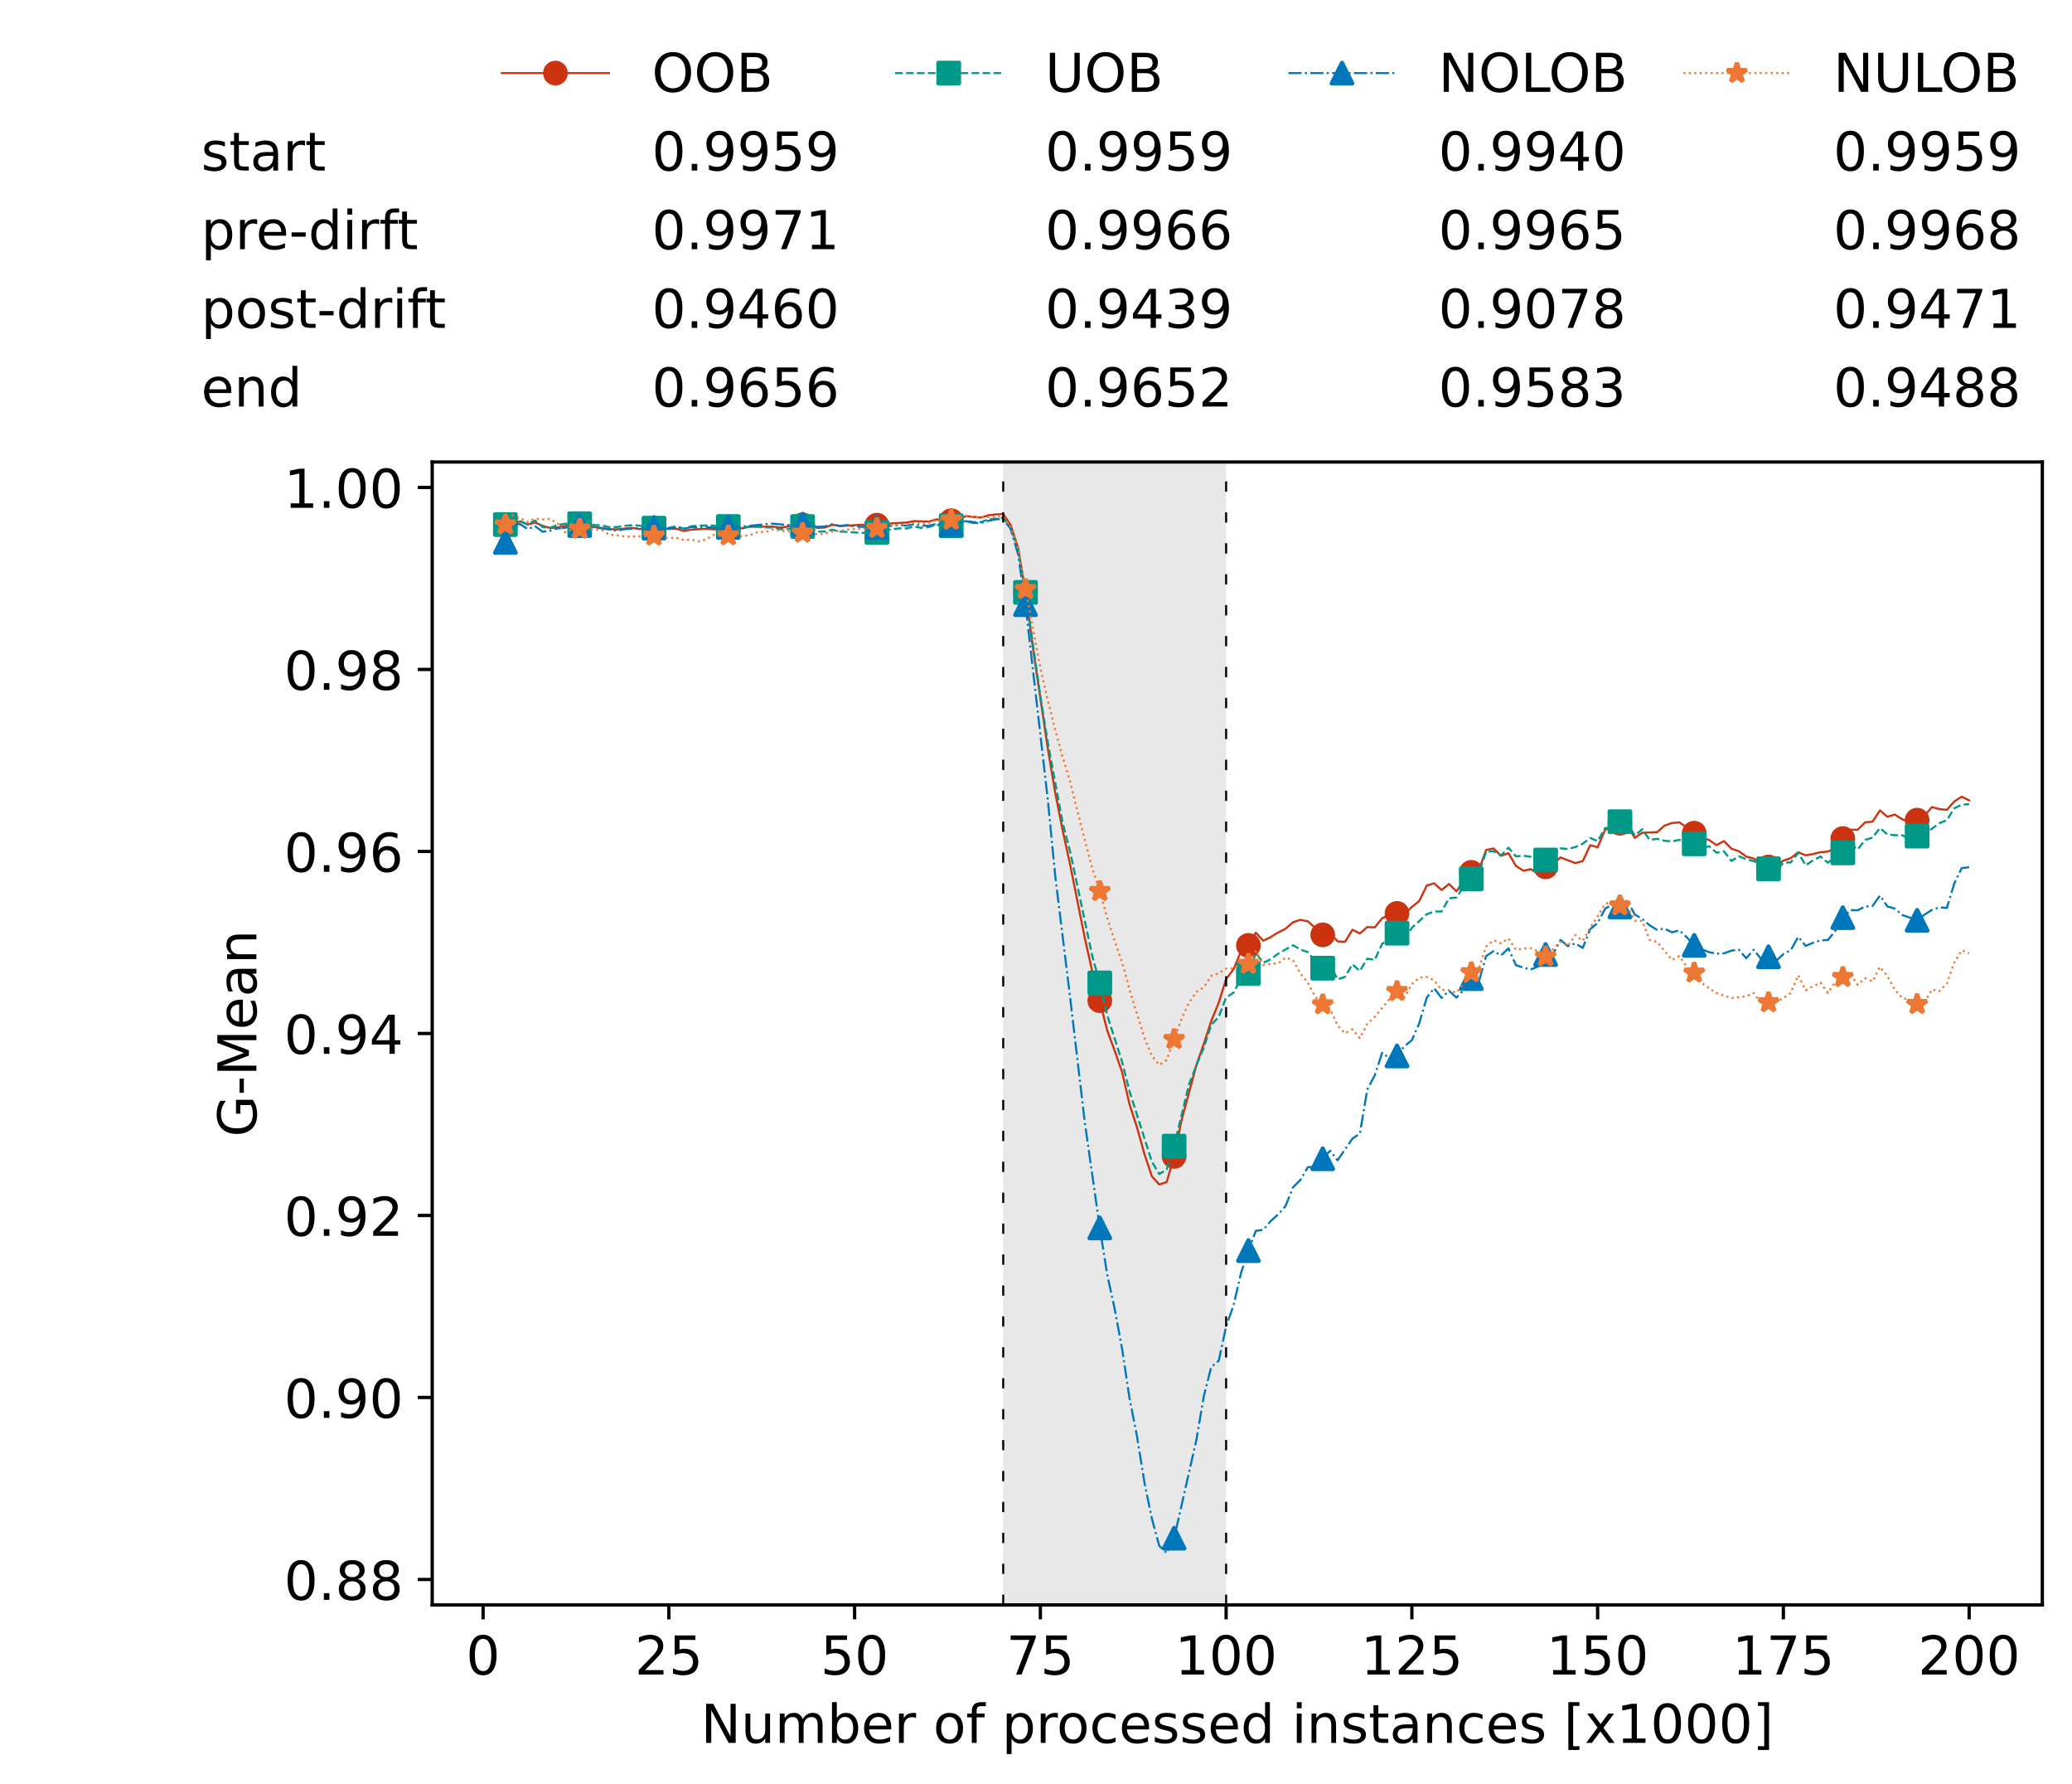 <?xml version="1.0" encoding="utf-8" standalone="no"?>
<!DOCTYPE svg PUBLIC "-//W3C//DTD SVG 1.1//EN"
  "http://www.w3.org/Graphics/SVG/1.1/DTD/svg11.dtd">
<!-- Created with matplotlib (https://matplotlib.org/) -->
<svg height="432.615pt" version="1.1" viewBox="0 0 502.65 432.615" width="502.65pt" xmlns="http://www.w3.org/2000/svg" xmlns:xlink="http://www.w3.org/1999/xlink">
 <defs>
  <style type="text/css">*{stroke-linecap:butt;stroke-linejoin:round;}</style>
 </defs>
 <g id="figure_1">
  <g id="patch_1">
   <path d="M 0 432.615 
L 502.65 432.615 
L 502.65 0 
L 0 0 
z
" style="fill:#ffffff;"/>
  </g>
  <g id="axes_1">
   <g id="patch_2">
    <path d="M 104.85 389.252 
L 495.45 389.252 
L 495.45 112.052 
L 104.85 112.052 
z
" style="fill:#ffffff;"/>
   </g>
   <g id="patch_3">
    <path clip-path="url(#pa3fcf0d58f)" d="M 297.446 389.252 
L 297.446 112.052 
L 243.372 112.052 
L 243.372 389.252 
z
" style="fill:#d3d3d3;opacity:0.5;"/>
   </g>
   <g id="matplotlib.axis_1">
    <g id="xtick_1">
     <g id="line2d_1">
      <defs>
       <path d="M 0 0 
L 0 3.5 
" id="md9178d8085" style="stroke:#000000;stroke-width:0.8;"/>
      </defs>
      <g>
       <use style="stroke:#000000;stroke-width:0.8;" x="117.197" xlink:href="#md9178d8085" y="389.252"/>
      </g>
     </g>
     <g id="text_1">
      <!-- 0 -->
      <g transform="translate(113.061 406.13)scale(0.13 -0.13)">
       <defs>
        <path d="M 31.781 66.406 
Q 24.172 66.406 20.328 58.906 
Q 16.5 51.422 16.5 36.375 
Q 16.5 21.391 20.328 13.891 
Q 24.172 6.391 31.781 6.391 
Q 39.453 6.391 43.281 13.891 
Q 47.125 21.391 47.125 36.375 
Q 47.125 51.422 43.281 58.906 
Q 39.453 66.406 31.781 66.406 
z
M 31.781 74.219 
Q 44.047 74.219 50.516 64.516 
Q 56.984 54.828 56.984 36.375 
Q 56.984 17.969 50.516 8.266 
Q 44.047 -1.422 31.781 -1.422 
Q 19.531 -1.422 13.062 8.266 
Q 6.594 17.969 6.594 36.375 
Q 6.594 54.828 13.062 64.516 
Q 19.531 74.219 31.781 74.219 
z
" id="DejaVuSans-48"/>
       </defs>
       <use xlink:href="#DejaVuSans-48"/>
      </g>
     </g>
    </g>
    <g id="xtick_2">
     <g id="line2d_2">
      <g>
       <use style="stroke:#000000;stroke-width:0.8;" x="162.259" xlink:href="#md9178d8085" y="389.252"/>
      </g>
     </g>
     <g id="text_2">
      <!-- 25 -->
      <g transform="translate(153.988 406.13)scale(0.13 -0.13)">
       <defs>
        <path d="M 19.188 8.297 
L 53.609 8.297 
L 53.609 0 
L 7.328 0 
L 7.328 8.297 
Q 12.938 14.109 22.625 23.891 
Q 32.328 33.688 34.812 36.531 
Q 39.547 41.844 41.422 45.531 
Q 43.312 49.219 43.312 52.781 
Q 43.312 58.594 39.234 62.25 
Q 35.156 65.922 28.609 65.922 
Q 23.969 65.922 18.812 64.312 
Q 13.672 62.703 7.812 59.422 
L 7.812 69.391 
Q 13.766 71.781 18.938 73 
Q 24.125 74.219 28.422 74.219 
Q 39.75 74.219 46.484 68.547 
Q 53.219 62.891 53.219 53.422 
Q 53.219 48.922 51.531 44.891 
Q 49.859 40.875 45.406 35.406 
Q 44.188 33.984 37.641 27.219 
Q 31.109 20.453 19.188 8.297 
z
" id="DejaVuSans-50"/>
        <path d="M 10.797 72.906 
L 49.516 72.906 
L 49.516 64.594 
L 19.828 64.594 
L 19.828 46.734 
Q 21.969 47.469 24.109 47.828 
Q 26.266 48.188 28.422 48.188 
Q 40.625 48.188 47.75 41.5 
Q 54.891 34.812 54.891 23.391 
Q 54.891 11.625 47.562 5.094 
Q 40.234 -1.422 26.906 -1.422 
Q 22.312 -1.422 17.547 -0.641 
Q 12.797 0.141 7.719 1.703 
L 7.719 11.625 
Q 12.109 9.234 16.797 8.062 
Q 21.484 6.891 26.703 6.891 
Q 35.156 6.891 40.078 11.328 
Q 45.016 15.766 45.016 23.391 
Q 45.016 31 40.078 35.438 
Q 35.156 39.891 26.703 39.891 
Q 22.75 39.891 18.812 39.016 
Q 14.891 38.141 10.797 36.281 
z
" id="DejaVuSans-53"/>
       </defs>
       <use xlink:href="#DejaVuSans-50"/>
       <use x="63.623" xlink:href="#DejaVuSans-53"/>
      </g>
     </g>
    </g>
    <g id="xtick_3">
     <g id="line2d_3">
      <g>
       <use style="stroke:#000000;stroke-width:0.8;" x="207.322" xlink:href="#md9178d8085" y="389.252"/>
      </g>
     </g>
     <g id="text_3">
      <!-- 50 -->
      <g transform="translate(199.05 406.13)scale(0.13 -0.13)">
       <use xlink:href="#DejaVuSans-53"/>
       <use x="63.623" xlink:href="#DejaVuSans-48"/>
      </g>
     </g>
    </g>
    <g id="xtick_4">
     <g id="line2d_4">
      <g>
       <use style="stroke:#000000;stroke-width:0.8;" x="252.384" xlink:href="#md9178d8085" y="389.252"/>
      </g>
     </g>
     <g id="text_4">
      <!-- 75 -->
      <g transform="translate(244.113 406.13)scale(0.13 -0.13)">
       <defs>
        <path d="M 8.203 72.906 
L 55.078 72.906 
L 55.078 68.703 
L 28.609 0 
L 18.312 0 
L 43.219 64.594 
L 8.203 64.594 
z
" id="DejaVuSans-55"/>
       </defs>
       <use xlink:href="#DejaVuSans-55"/>
       <use x="63.623" xlink:href="#DejaVuSans-53"/>
      </g>
     </g>
    </g>
    <g id="xtick_5">
     <g id="line2d_5">
      <g>
       <use style="stroke:#000000;stroke-width:0.8;" x="297.446" xlink:href="#md9178d8085" y="389.252"/>
      </g>
     </g>
     <g id="text_5">
      <!-- 100 -->
      <g transform="translate(285.039 406.13)scale(0.13 -0.13)">
       <defs>
        <path d="M 12.406 8.297 
L 28.516 8.297 
L 28.516 63.922 
L 10.984 60.406 
L 10.984 69.391 
L 28.422 72.906 
L 38.281 72.906 
L 38.281 8.297 
L 54.391 8.297 
L 54.391 0 
L 12.406 0 
z
" id="DejaVuSans-49"/>
       </defs>
       <use xlink:href="#DejaVuSans-49"/>
       <use x="63.623" xlink:href="#DejaVuSans-48"/>
       <use x="127.246" xlink:href="#DejaVuSans-48"/>
      </g>
     </g>
    </g>
    <g id="xtick_6">
     <g id="line2d_6">
      <g>
       <use style="stroke:#000000;stroke-width:0.8;" x="342.509" xlink:href="#md9178d8085" y="389.252"/>
      </g>
     </g>
     <g id="text_6">
      <!-- 125 -->
      <g transform="translate(330.102 406.13)scale(0.13 -0.13)">
       <use xlink:href="#DejaVuSans-49"/>
       <use x="63.623" xlink:href="#DejaVuSans-50"/>
       <use x="127.246" xlink:href="#DejaVuSans-53"/>
      </g>
     </g>
    </g>
    <g id="xtick_7">
     <g id="line2d_7">
      <g>
       <use style="stroke:#000000;stroke-width:0.8;" x="387.571" xlink:href="#md9178d8085" y="389.252"/>
      </g>
     </g>
     <g id="text_7">
      <!-- 150 -->
      <g transform="translate(375.164 406.13)scale(0.13 -0.13)">
       <use xlink:href="#DejaVuSans-49"/>
       <use x="63.623" xlink:href="#DejaVuSans-53"/>
       <use x="127.246" xlink:href="#DejaVuSans-48"/>
      </g>
     </g>
    </g>
    <g id="xtick_8">
     <g id="line2d_8">
      <g>
       <use style="stroke:#000000;stroke-width:0.8;" x="432.633" xlink:href="#md9178d8085" y="389.252"/>
      </g>
     </g>
     <g id="text_8">
      <!-- 175 -->
      <g transform="translate(420.226 406.13)scale(0.13 -0.13)">
       <use xlink:href="#DejaVuSans-49"/>
       <use x="63.623" xlink:href="#DejaVuSans-55"/>
       <use x="127.246" xlink:href="#DejaVuSans-53"/>
      </g>
     </g>
    </g>
    <g id="xtick_9">
     <g id="line2d_9">
      <g>
       <use style="stroke:#000000;stroke-width:0.8;" x="477.695" xlink:href="#md9178d8085" y="389.252"/>
      </g>
     </g>
     <g id="text_9">
      <!-- 200 -->
      <g transform="translate(465.289 406.13)scale(0.13 -0.13)">
       <use xlink:href="#DejaVuSans-50"/>
       <use x="63.623" xlink:href="#DejaVuSans-48"/>
       <use x="127.246" xlink:href="#DejaVuSans-48"/>
      </g>
     </g>
    </g>
    <g id="text_10">
     <!-- Number of processed instances [x1000] -->
     <g transform="translate(170.025 422.711)scale(0.13 -0.13)">
      <defs>
       <path d="M 9.812 72.906 
L 23.094 72.906 
L 55.422 11.922 
L 55.422 72.906 
L 64.984 72.906 
L 64.984 0 
L 51.703 0 
L 19.391 60.984 
L 19.391 0 
L 9.812 0 
z
" id="DejaVuSans-78"/>
       <path d="M 8.5 21.578 
L 8.5 54.688 
L 17.484 54.688 
L 17.484 21.922 
Q 17.484 14.156 20.5 10.266 
Q 23.531 6.391 29.594 6.391 
Q 36.859 6.391 41.078 11.031 
Q 45.312 15.672 45.312 23.688 
L 45.312 54.688 
L 54.297 54.688 
L 54.297 0 
L 45.312 0 
L 45.312 8.406 
Q 42.047 3.422 37.719 1 
Q 33.406 -1.422 27.688 -1.422 
Q 18.266 -1.422 13.375 4.438 
Q 8.5 10.297 8.5 21.578 
z
M 31.109 56 
z
" id="DejaVuSans-117"/>
       <path d="M 52 44.188 
Q 55.375 50.25 60.062 53.125 
Q 64.75 56 71.094 56 
Q 79.641 56 84.281 50.016 
Q 88.922 44.047 88.922 33.016 
L 88.922 0 
L 79.891 0 
L 79.891 32.719 
Q 79.891 40.578 77.094 44.375 
Q 74.312 48.188 68.609 48.188 
Q 61.625 48.188 57.562 43.547 
Q 53.516 38.922 53.516 30.906 
L 53.516 0 
L 44.484 0 
L 44.484 32.719 
Q 44.484 40.625 41.703 44.406 
Q 38.922 48.188 33.109 48.188 
Q 26.219 48.188 22.156 43.531 
Q 18.109 38.875 18.109 30.906 
L 18.109 0 
L 9.078 0 
L 9.078 54.688 
L 18.109 54.688 
L 18.109 46.188 
Q 21.188 51.219 25.484 53.609 
Q 29.781 56 35.688 56 
Q 41.656 56 45.828 52.969 
Q 50 49.953 52 44.188 
z
" id="DejaVuSans-109"/>
       <path d="M 48.688 27.297 
Q 48.688 37.203 44.609 42.844 
Q 40.531 48.484 33.406 48.484 
Q 26.266 48.484 22.188 42.844 
Q 18.109 37.203 18.109 27.297 
Q 18.109 17.391 22.188 11.75 
Q 26.266 6.109 33.406 6.109 
Q 40.531 6.109 44.609 11.75 
Q 48.688 17.391 48.688 27.297 
z
M 18.109 46.391 
Q 20.953 51.266 25.266 53.625 
Q 29.594 56 35.594 56 
Q 45.562 56 51.781 48.094 
Q 58.016 40.188 58.016 27.297 
Q 58.016 14.406 51.781 6.484 
Q 45.562 -1.422 35.594 -1.422 
Q 29.594 -1.422 25.266 0.953 
Q 20.953 3.328 18.109 8.203 
L 18.109 0 
L 9.078 0 
L 9.078 75.984 
L 18.109 75.984 
z
" id="DejaVuSans-98"/>
       <path d="M 56.203 29.594 
L 56.203 25.203 
L 14.891 25.203 
Q 15.484 15.922 20.484 11.062 
Q 25.484 6.203 34.422 6.203 
Q 39.594 6.203 44.453 7.469 
Q 49.312 8.734 54.109 11.281 
L 54.109 2.781 
Q 49.266 0.734 44.188 -0.344 
Q 39.109 -1.422 33.891 -1.422 
Q 20.797 -1.422 13.156 6.188 
Q 5.516 13.812 5.516 26.812 
Q 5.516 40.234 12.766 48.109 
Q 20.016 56 32.328 56 
Q 43.359 56 49.781 48.891 
Q 56.203 41.797 56.203 29.594 
z
M 47.219 32.234 
Q 47.125 39.594 43.094 43.984 
Q 39.062 48.391 32.422 48.391 
Q 24.906 48.391 20.391 44.141 
Q 15.875 39.891 15.188 32.172 
z
" id="DejaVuSans-101"/>
       <path d="M 41.109 46.297 
Q 39.594 47.172 37.812 47.578 
Q 36.031 48 33.891 48 
Q 26.266 48 22.188 43.047 
Q 18.109 38.094 18.109 28.812 
L 18.109 0 
L 9.078 0 
L 9.078 54.688 
L 18.109 54.688 
L 18.109 46.188 
Q 20.953 51.172 25.484 53.578 
Q 30.031 56 36.531 56 
Q 37.453 56 38.578 55.875 
Q 39.703 55.766 41.062 55.516 
z
" id="DejaVuSans-114"/>
       <path id="DejaVuSans-32"/>
       <path d="M 30.609 48.391 
Q 23.391 48.391 19.188 42.75 
Q 14.984 37.109 14.984 27.297 
Q 14.984 17.484 19.156 11.844 
Q 23.344 6.203 30.609 6.203 
Q 37.797 6.203 41.984 11.859 
Q 46.188 17.531 46.188 27.297 
Q 46.188 37.016 41.984 42.703 
Q 37.797 48.391 30.609 48.391 
z
M 30.609 56 
Q 42.328 56 49.016 48.375 
Q 55.719 40.766 55.719 27.297 
Q 55.719 13.875 49.016 6.219 
Q 42.328 -1.422 30.609 -1.422 
Q 18.844 -1.422 12.172 6.219 
Q 5.516 13.875 5.516 27.297 
Q 5.516 40.766 12.172 48.375 
Q 18.844 56 30.609 56 
z
" id="DejaVuSans-111"/>
       <path d="M 37.109 75.984 
L 37.109 68.5 
L 28.516 68.5 
Q 23.688 68.5 21.797 66.547 
Q 19.922 64.594 19.922 59.516 
L 19.922 54.688 
L 34.719 54.688 
L 34.719 47.703 
L 19.922 47.703 
L 19.922 0 
L 10.891 0 
L 10.891 47.703 
L 2.297 47.703 
L 2.297 54.688 
L 10.891 54.688 
L 10.891 58.5 
Q 10.891 67.625 15.141 71.797 
Q 19.391 75.984 28.609 75.984 
z
" id="DejaVuSans-102"/>
       <path d="M 18.109 8.203 
L 18.109 -20.797 
L 9.078 -20.797 
L 9.078 54.688 
L 18.109 54.688 
L 18.109 46.391 
Q 20.953 51.266 25.266 53.625 
Q 29.594 56 35.594 56 
Q 45.562 56 51.781 48.094 
Q 58.016 40.188 58.016 27.297 
Q 58.016 14.406 51.781 6.484 
Q 45.562 -1.422 35.594 -1.422 
Q 29.594 -1.422 25.266 0.953 
Q 20.953 3.328 18.109 8.203 
z
M 48.688 27.297 
Q 48.688 37.203 44.609 42.844 
Q 40.531 48.484 33.406 48.484 
Q 26.266 48.484 22.188 42.844 
Q 18.109 37.203 18.109 27.297 
Q 18.109 17.391 22.188 11.75 
Q 26.266 6.109 33.406 6.109 
Q 40.531 6.109 44.609 11.75 
Q 48.688 17.391 48.688 27.297 
z
" id="DejaVuSans-112"/>
       <path d="M 48.781 52.594 
L 48.781 44.188 
Q 44.969 46.297 41.141 47.344 
Q 37.312 48.391 33.406 48.391 
Q 24.656 48.391 19.812 42.844 
Q 14.984 37.312 14.984 27.297 
Q 14.984 17.281 19.812 11.734 
Q 24.656 6.203 33.406 6.203 
Q 37.312 6.203 41.141 7.25 
Q 44.969 8.297 48.781 10.406 
L 48.781 2.094 
Q 45.016 0.344 40.984 -0.531 
Q 36.969 -1.422 32.422 -1.422 
Q 20.062 -1.422 12.781 6.344 
Q 5.516 14.109 5.516 27.297 
Q 5.516 40.672 12.859 48.328 
Q 20.219 56 33.016 56 
Q 37.156 56 41.109 55.141 
Q 45.062 54.297 48.781 52.594 
z
" id="DejaVuSans-99"/>
       <path d="M 44.281 53.078 
L 44.281 44.578 
Q 40.484 46.531 36.375 47.5 
Q 32.281 48.484 27.875 48.484 
Q 21.188 48.484 17.844 46.438 
Q 14.5 44.391 14.5 40.281 
Q 14.5 37.156 16.891 35.375 
Q 19.281 33.594 26.516 31.984 
L 29.594 31.297 
Q 39.156 29.25 43.188 25.516 
Q 47.219 21.781 47.219 15.094 
Q 47.219 7.469 41.188 3.016 
Q 35.156 -1.422 24.609 -1.422 
Q 20.219 -1.422 15.453 -0.562 
Q 10.688 0.297 5.422 2 
L 5.422 11.281 
Q 10.406 8.688 15.234 7.391 
Q 20.062 6.109 24.812 6.109 
Q 31.156 6.109 34.562 8.281 
Q 37.984 10.453 37.984 14.406 
Q 37.984 18.062 35.516 20.016 
Q 33.062 21.969 24.703 23.781 
L 21.578 24.516 
Q 13.234 26.266 9.516 29.906 
Q 5.812 33.547 5.812 39.891 
Q 5.812 47.609 11.281 51.797 
Q 16.75 56 26.812 56 
Q 31.781 56 36.172 55.266 
Q 40.578 54.547 44.281 53.078 
z
" id="DejaVuSans-115"/>
       <path d="M 45.406 46.391 
L 45.406 75.984 
L 54.391 75.984 
L 54.391 0 
L 45.406 0 
L 45.406 8.203 
Q 42.578 3.328 38.25 0.953 
Q 33.938 -1.422 27.875 -1.422 
Q 17.969 -1.422 11.734 6.484 
Q 5.516 14.406 5.516 27.297 
Q 5.516 40.188 11.734 48.094 
Q 17.969 56 27.875 56 
Q 33.938 56 38.25 53.625 
Q 42.578 51.266 45.406 46.391 
z
M 14.797 27.297 
Q 14.797 17.391 18.875 11.75 
Q 22.953 6.109 30.078 6.109 
Q 37.203 6.109 41.297 11.75 
Q 45.406 17.391 45.406 27.297 
Q 45.406 37.203 41.297 42.844 
Q 37.203 48.484 30.078 48.484 
Q 22.953 48.484 18.875 42.844 
Q 14.797 37.203 14.797 27.297 
z
" id="DejaVuSans-100"/>
       <path d="M 9.422 54.688 
L 18.406 54.688 
L 18.406 0 
L 9.422 0 
z
M 9.422 75.984 
L 18.406 75.984 
L 18.406 64.594 
L 9.422 64.594 
z
" id="DejaVuSans-105"/>
       <path d="M 54.891 33.016 
L 54.891 0 
L 45.906 0 
L 45.906 32.719 
Q 45.906 40.484 42.875 44.328 
Q 39.844 48.188 33.797 48.188 
Q 26.516 48.188 22.312 43.547 
Q 18.109 38.922 18.109 30.906 
L 18.109 0 
L 9.078 0 
L 9.078 54.688 
L 18.109 54.688 
L 18.109 46.188 
Q 21.344 51.125 25.703 53.562 
Q 30.078 56 35.797 56 
Q 45.219 56 50.047 50.172 
Q 54.891 44.344 54.891 33.016 
z
" id="DejaVuSans-110"/>
       <path d="M 18.312 70.219 
L 18.312 54.688 
L 36.812 54.688 
L 36.812 47.703 
L 18.312 47.703 
L 18.312 18.016 
Q 18.312 11.328 20.141 9.422 
Q 21.969 7.516 27.594 7.516 
L 36.812 7.516 
L 36.812 0 
L 27.594 0 
Q 17.188 0 13.234 3.875 
Q 9.281 7.766 9.281 18.016 
L 9.281 47.703 
L 2.688 47.703 
L 2.688 54.688 
L 9.281 54.688 
L 9.281 70.219 
z
" id="DejaVuSans-116"/>
       <path d="M 34.281 27.484 
Q 23.391 27.484 19.188 25 
Q 14.984 22.516 14.984 16.5 
Q 14.984 11.719 18.141 8.906 
Q 21.297 6.109 26.703 6.109 
Q 34.188 6.109 38.703 11.406 
Q 43.219 16.703 43.219 25.484 
L 43.219 27.484 
z
M 52.203 31.203 
L 52.203 0 
L 43.219 0 
L 43.219 8.297 
Q 40.141 3.328 35.547 0.953 
Q 30.953 -1.422 24.312 -1.422 
Q 15.922 -1.422 10.953 3.297 
Q 6 8.016 6 15.922 
Q 6 25.141 12.172 29.828 
Q 18.359 34.516 30.609 34.516 
L 43.219 34.516 
L 43.219 35.406 
Q 43.219 41.609 39.141 45 
Q 35.062 48.391 27.688 48.391 
Q 23 48.391 18.547 47.266 
Q 14.109 46.141 10.016 43.891 
L 10.016 52.203 
Q 14.938 54.109 19.578 55.047 
Q 24.219 56 28.609 56 
Q 40.484 56 46.344 49.844 
Q 52.203 43.703 52.203 31.203 
z
" id="DejaVuSans-97"/>
       <path d="M 8.594 75.984 
L 29.297 75.984 
L 29.297 69 
L 17.578 69 
L 17.578 -6.203 
L 29.297 -6.203 
L 29.297 -13.188 
L 8.594 -13.188 
z
" id="DejaVuSans-91"/>
       <path d="M 54.891 54.688 
L 35.109 28.078 
L 55.906 0 
L 45.312 0 
L 29.391 21.484 
L 13.484 0 
L 2.875 0 
L 24.125 28.609 
L 4.688 54.688 
L 15.281 54.688 
L 29.781 35.203 
L 44.281 54.688 
z
" id="DejaVuSans-120"/>
       <path d="M 30.422 75.984 
L 30.422 -13.188 
L 9.719 -13.188 
L 9.719 -6.203 
L 21.391 -6.203 
L 21.391 69 
L 9.719 69 
L 9.719 75.984 
z
" id="DejaVuSans-93"/>
      </defs>
      <use xlink:href="#DejaVuSans-78"/>
      <use x="74.805" xlink:href="#DejaVuSans-117"/>
      <use x="138.184" xlink:href="#DejaVuSans-109"/>
      <use x="235.596" xlink:href="#DejaVuSans-98"/>
      <use x="299.072" xlink:href="#DejaVuSans-101"/>
      <use x="360.596" xlink:href="#DejaVuSans-114"/>
      <use x="401.709" xlink:href="#DejaVuSans-32"/>
      <use x="433.496" xlink:href="#DejaVuSans-111"/>
      <use x="494.678" xlink:href="#DejaVuSans-102"/>
      <use x="529.883" xlink:href="#DejaVuSans-32"/>
      <use x="561.67" xlink:href="#DejaVuSans-112"/>
      <use x="625.146" xlink:href="#DejaVuSans-114"/>
      <use x="664.01" xlink:href="#DejaVuSans-111"/>
      <use x="725.191" xlink:href="#DejaVuSans-99"/>
      <use x="780.172" xlink:href="#DejaVuSans-101"/>
      <use x="841.695" xlink:href="#DejaVuSans-115"/>
      <use x="893.795" xlink:href="#DejaVuSans-115"/>
      <use x="945.895" xlink:href="#DejaVuSans-101"/>
      <use x="1007.418" xlink:href="#DejaVuSans-100"/>
      <use x="1070.895" xlink:href="#DejaVuSans-32"/>
      <use x="1102.682" xlink:href="#DejaVuSans-105"/>
      <use x="1130.465" xlink:href="#DejaVuSans-110"/>
      <use x="1193.844" xlink:href="#DejaVuSans-115"/>
      <use x="1245.943" xlink:href="#DejaVuSans-116"/>
      <use x="1285.152" xlink:href="#DejaVuSans-97"/>
      <use x="1346.432" xlink:href="#DejaVuSans-110"/>
      <use x="1409.811" xlink:href="#DejaVuSans-99"/>
      <use x="1464.791" xlink:href="#DejaVuSans-101"/>
      <use x="1526.314" xlink:href="#DejaVuSans-115"/>
      <use x="1578.414" xlink:href="#DejaVuSans-32"/>
      <use x="1610.201" xlink:href="#DejaVuSans-91"/>
      <use x="1649.215" xlink:href="#DejaVuSans-120"/>
      <use x="1708.395" xlink:href="#DejaVuSans-49"/>
      <use x="1772.018" xlink:href="#DejaVuSans-48"/>
      <use x="1835.641" xlink:href="#DejaVuSans-48"/>
      <use x="1899.264" xlink:href="#DejaVuSans-48"/>
      <use x="1962.887" xlink:href="#DejaVuSans-93"/>
     </g>
    </g>
   </g>
   <g id="matplotlib.axis_2">
    <g id="ytick_1">
     <g id="line2d_10">
      <defs>
       <path d="M 0 0 
L -3.5 0 
" id="m6528027f1f" style="stroke:#000000;stroke-width:0.8;"/>
      </defs>
      <g>
       <use style="stroke:#000000;stroke-width:0.8;" x="104.85" xlink:href="#m6528027f1f" y="383.078"/>
      </g>
     </g>
     <g id="text_11">
      <!-- 0.88 -->
      <g transform="translate(68.905 388.017)scale(0.13 -0.13)">
       <defs>
        <path d="M 10.688 12.406 
L 21 12.406 
L 21 0 
L 10.688 0 
z
" id="DejaVuSans-46"/>
        <path d="M 31.781 34.625 
Q 24.75 34.625 20.719 30.859 
Q 16.703 27.094 16.703 20.516 
Q 16.703 13.922 20.719 10.156 
Q 24.75 6.391 31.781 6.391 
Q 38.812 6.391 42.859 10.172 
Q 46.922 13.969 46.922 20.516 
Q 46.922 27.094 42.891 30.859 
Q 38.875 34.625 31.781 34.625 
z
M 21.922 38.812 
Q 15.578 40.375 12.031 44.719 
Q 8.5 49.078 8.5 55.328 
Q 8.5 64.062 14.719 69.141 
Q 20.953 74.219 31.781 74.219 
Q 42.672 74.219 48.875 69.141 
Q 55.078 64.062 55.078 55.328 
Q 55.078 49.078 51.531 44.719 
Q 48 40.375 41.703 38.812 
Q 48.828 37.156 52.797 32.312 
Q 56.781 27.484 56.781 20.516 
Q 56.781 9.906 50.312 4.234 
Q 43.844 -1.422 31.781 -1.422 
Q 19.734 -1.422 13.25 4.234 
Q 6.781 9.906 6.781 20.516 
Q 6.781 27.484 10.781 32.312 
Q 14.797 37.156 21.922 38.812 
z
M 18.312 54.391 
Q 18.312 48.734 21.844 45.562 
Q 25.391 42.391 31.781 42.391 
Q 38.141 42.391 41.719 45.562 
Q 45.312 48.734 45.312 54.391 
Q 45.312 60.062 41.719 63.234 
Q 38.141 66.406 31.781 66.406 
Q 25.391 66.406 21.844 63.234 
Q 18.312 60.062 18.312 54.391 
z
" id="DejaVuSans-56"/>
       </defs>
       <use xlink:href="#DejaVuSans-48"/>
       <use x="63.623" xlink:href="#DejaVuSans-46"/>
       <use x="95.41" xlink:href="#DejaVuSans-56"/>
       <use x="159.033" xlink:href="#DejaVuSans-56"/>
      </g>
     </g>
    </g>
    <g id="ytick_2">
     <g id="line2d_11">
      <g>
       <use style="stroke:#000000;stroke-width:0.8;" x="104.85" xlink:href="#m6528027f1f" y="338.936"/>
      </g>
     </g>
     <g id="text_12">
      <!-- 0.90 -->
      <g transform="translate(68.905 343.875)scale(0.13 -0.13)">
       <defs>
        <path d="M 10.984 1.516 
L 10.984 10.5 
Q 14.703 8.734 18.5 7.812 
Q 22.312 6.891 25.984 6.891 
Q 35.75 6.891 40.891 13.453 
Q 46.047 20.016 46.781 33.406 
Q 43.953 29.203 39.594 26.953 
Q 35.25 24.703 29.984 24.703 
Q 19.047 24.703 12.672 31.312 
Q 6.297 37.938 6.297 49.422 
Q 6.297 60.641 12.938 67.422 
Q 19.578 74.219 30.609 74.219 
Q 43.266 74.219 49.922 64.516 
Q 56.594 54.828 56.594 36.375 
Q 56.594 19.141 48.406 8.859 
Q 40.234 -1.422 26.422 -1.422 
Q 22.703 -1.422 18.891 -0.688 
Q 15.094 0.047 10.984 1.516 
z
M 30.609 32.422 
Q 37.25 32.422 41.125 36.953 
Q 45.016 41.5 45.016 49.422 
Q 45.016 57.281 41.125 61.844 
Q 37.25 66.406 30.609 66.406 
Q 23.969 66.406 20.094 61.844 
Q 16.219 57.281 16.219 49.422 
Q 16.219 41.5 20.094 36.953 
Q 23.969 32.422 30.609 32.422 
z
" id="DejaVuSans-57"/>
       </defs>
       <use xlink:href="#DejaVuSans-48"/>
       <use x="63.623" xlink:href="#DejaVuSans-46"/>
       <use x="95.41" xlink:href="#DejaVuSans-57"/>
       <use x="159.033" xlink:href="#DejaVuSans-48"/>
      </g>
     </g>
    </g>
    <g id="ytick_3">
     <g id="line2d_12">
      <g>
       <use style="stroke:#000000;stroke-width:0.8;" x="104.85" xlink:href="#m6528027f1f" y="294.793"/>
      </g>
     </g>
     <g id="text_13">
      <!-- 0.92 -->
      <g transform="translate(68.905 299.732)scale(0.13 -0.13)">
       <use xlink:href="#DejaVuSans-48"/>
       <use x="63.623" xlink:href="#DejaVuSans-46"/>
       <use x="95.41" xlink:href="#DejaVuSans-57"/>
       <use x="159.033" xlink:href="#DejaVuSans-50"/>
      </g>
     </g>
    </g>
    <g id="ytick_4">
     <g id="line2d_13">
      <g>
       <use style="stroke:#000000;stroke-width:0.8;" x="104.85" xlink:href="#m6528027f1f" y="250.651"/>
      </g>
     </g>
     <g id="text_14">
      <!-- 0.94 -->
      <g transform="translate(68.905 255.59)scale(0.13 -0.13)">
       <defs>
        <path d="M 37.797 64.312 
L 12.891 25.391 
L 37.797 25.391 
z
M 35.203 72.906 
L 47.609 72.906 
L 47.609 25.391 
L 58.016 25.391 
L 58.016 17.188 
L 47.609 17.188 
L 47.609 0 
L 37.797 0 
L 37.797 17.188 
L 4.891 17.188 
L 4.891 26.703 
z
" id="DejaVuSans-52"/>
       </defs>
       <use xlink:href="#DejaVuSans-48"/>
       <use x="63.623" xlink:href="#DejaVuSans-46"/>
       <use x="95.41" xlink:href="#DejaVuSans-57"/>
       <use x="159.033" xlink:href="#DejaVuSans-52"/>
      </g>
     </g>
    </g>
    <g id="ytick_5">
     <g id="line2d_14">
      <g>
       <use style="stroke:#000000;stroke-width:0.8;" x="104.85" xlink:href="#m6528027f1f" y="206.509"/>
      </g>
     </g>
     <g id="text_15">
      <!-- 0.96 -->
      <g transform="translate(68.905 211.448)scale(0.13 -0.13)">
       <defs>
        <path d="M 33.016 40.375 
Q 26.375 40.375 22.484 35.828 
Q 18.609 31.297 18.609 23.391 
Q 18.609 15.531 22.484 10.953 
Q 26.375 6.391 33.016 6.391 
Q 39.656 6.391 43.531 10.953 
Q 47.406 15.531 47.406 23.391 
Q 47.406 31.297 43.531 35.828 
Q 39.656 40.375 33.016 40.375 
z
M 52.594 71.297 
L 52.594 62.312 
Q 48.875 64.062 45.094 64.984 
Q 41.312 65.922 37.594 65.922 
Q 27.828 65.922 22.672 59.328 
Q 17.531 52.734 16.797 39.406 
Q 19.672 43.656 24.016 45.922 
Q 28.375 48.188 33.594 48.188 
Q 44.578 48.188 50.953 41.516 
Q 57.328 34.859 57.328 23.391 
Q 57.328 12.156 50.688 5.359 
Q 44.047 -1.422 33.016 -1.422 
Q 20.359 -1.422 13.672 8.266 
Q 6.984 17.969 6.984 36.375 
Q 6.984 53.656 15.188 63.938 
Q 23.391 74.219 37.203 74.219 
Q 40.922 74.219 44.703 73.484 
Q 48.484 72.75 52.594 71.297 
z
" id="DejaVuSans-54"/>
       </defs>
       <use xlink:href="#DejaVuSans-48"/>
       <use x="63.623" xlink:href="#DejaVuSans-46"/>
       <use x="95.41" xlink:href="#DejaVuSans-57"/>
       <use x="159.033" xlink:href="#DejaVuSans-54"/>
      </g>
     </g>
    </g>
    <g id="ytick_6">
     <g id="line2d_15">
      <g>
       <use style="stroke:#000000;stroke-width:0.8;" x="104.85" xlink:href="#m6528027f1f" y="162.366"/>
      </g>
     </g>
     <g id="text_16">
      <!-- 0.98 -->
      <g transform="translate(68.905 167.305)scale(0.13 -0.13)">
       <use xlink:href="#DejaVuSans-48"/>
       <use x="63.623" xlink:href="#DejaVuSans-46"/>
       <use x="95.41" xlink:href="#DejaVuSans-57"/>
       <use x="159.033" xlink:href="#DejaVuSans-56"/>
      </g>
     </g>
    </g>
    <g id="ytick_7">
     <g id="line2d_16">
      <g>
       <use style="stroke:#000000;stroke-width:0.8;" x="104.85" xlink:href="#m6528027f1f" y="118.224"/>
      </g>
     </g>
     <g id="text_17">
      <!-- 1.00 -->
      <g transform="translate(68.905 123.163)scale(0.13 -0.13)">
       <use xlink:href="#DejaVuSans-49"/>
       <use x="63.623" xlink:href="#DejaVuSans-46"/>
       <use x="95.41" xlink:href="#DejaVuSans-48"/>
       <use x="159.033" xlink:href="#DejaVuSans-48"/>
      </g>
     </g>
    </g>
    <g id="text_18">
     <!-- G-Mean -->
     <g transform="translate(62.201 275.744)rotate(-90)scale(0.13 -0.13)">
      <defs>
       <path d="M 59.516 10.406 
L 59.516 29.984 
L 43.406 29.984 
L 43.406 38.094 
L 69.281 38.094 
L 69.281 6.781 
Q 63.578 2.734 56.688 0.656 
Q 49.812 -1.422 42 -1.422 
Q 24.906 -1.422 15.25 8.562 
Q 5.609 18.562 5.609 36.375 
Q 5.609 54.25 15.25 64.234 
Q 24.906 74.219 42 74.219 
Q 49.125 74.219 55.547 72.453 
Q 61.969 70.703 67.391 67.281 
L 67.391 56.781 
Q 61.922 61.422 55.766 63.766 
Q 49.609 66.109 42.828 66.109 
Q 29.438 66.109 22.719 58.641 
Q 16.016 51.172 16.016 36.375 
Q 16.016 21.625 22.719 14.156 
Q 29.438 6.688 42.828 6.688 
Q 48.047 6.688 52.141 7.594 
Q 56.25 8.5 59.516 10.406 
z
" id="DejaVuSans-71"/>
       <path d="M 4.891 31.391 
L 31.203 31.391 
L 31.203 23.391 
L 4.891 23.391 
z
" id="DejaVuSans-45"/>
       <path d="M 9.812 72.906 
L 24.516 72.906 
L 43.109 23.297 
L 61.812 72.906 
L 76.516 72.906 
L 76.516 0 
L 66.891 0 
L 66.891 64.016 
L 48.094 14.016 
L 38.188 14.016 
L 19.391 64.016 
L 19.391 0 
L 9.812 0 
z
" id="DejaVuSans-77"/>
      </defs>
      <use xlink:href="#DejaVuSans-71"/>
      <use x="77.49" xlink:href="#DejaVuSans-45"/>
      <use x="113.574" xlink:href="#DejaVuSans-77"/>
      <use x="199.854" xlink:href="#DejaVuSans-101"/>
      <use x="261.377" xlink:href="#DejaVuSans-97"/>
      <use x="322.656" xlink:href="#DejaVuSans-110"/>
     </g>
    </g>
   </g>
   <g id="line2d_17"/>
   <g id="line2d_18"/>
   <g id="line2d_19"/>
   <g id="line2d_20"/>
   <g id="line2d_21"/>
   <g id="line2d_22">
    <path clip-path="url(#pa3fcf0d58f)" d="M 122.605 127.232 
L 124.407 127.215 
L 126.21 126.435 
L 128.012 127.234 
L 129.815 126.741 
L 131.617 127.511 
L 133.419 128.073 
L 135.222 127.917 
L 138.827 127.283 
L 142.432 127.581 
L 147.839 128.332 
L 149.642 128.394 
L 153.247 128.016 
L 155.049 128.31 
L 158.654 128.352 
L 164.062 128.222 
L 165.864 128.786 
L 167.667 128.46 
L 171.272 128.252 
L 174.877 128.487 
L 176.679 128.27 
L 178.482 128.281 
L 180.284 128.077 
L 182.087 127.741 
L 187.494 127.723 
L 189.297 127.941 
L 191.099 127.729 
L 192.902 127.285 
L 196.507 127.395 
L 198.309 128.047 
L 200.112 127.939 
L 201.914 127.269 
L 203.717 127.594 
L 209.124 127.262 
L 210.927 127.478 
L 212.729 127.372 
L 216.334 126.937 
L 219.939 126.729 
L 221.742 126.389 
L 225.347 126.505 
L 227.149 125.947 
L 228.952 126.272 
L 230.754 126.284 
L 232.557 125.843 
L 234.359 125.194 
L 237.964 125.526 
L 239.767 124.983 
L 241.569 124.761 
L 243.372 124.652 
L 245.174 127.318 
L 246.976 132.851 
L 248.779 143.644 
L 250.581 157.115 
L 254.186 181.523 
L 255.989 192.271 
L 257.791 201.395 
L 259.594 209.664 
L 263.199 227.657 
L 265.001 235.742 
L 268.606 249.946 
L 270.409 254.82 
L 272.211 260.018 
L 274.014 267.832 
L 275.816 273.398 
L 277.619 279.867 
L 279.421 285.269 
L 281.224 287.284 
L 283.026 286.701 
L 284.829 280.469 
L 286.631 271.724 
L 290.236 258.33 
L 292.039 253.143 
L 293.841 247.616 
L 295.644 243.205 
L 297.446 237.449 
L 299.249 235.074 
L 301.051 230.749 
L 302.854 229.298 
L 304.656 226.206 
L 306.459 228.157 
L 308.261 227.273 
L 310.064 226.165 
L 311.866 225.249 
L 313.669 223.667 
L 315.471 223.092 
L 317.274 223.454 
L 320.879 226.731 
L 322.681 226.382 
L 324.484 228.304 
L 326.286 228.443 
L 328.089 225.49 
L 329.891 226.39 
L 331.694 224.832 
L 333.496 224.933 
L 335.299 222.706 
L 337.101 221.857 
L 338.904 221.534 
L 340.706 221.704 
L 342.509 219.957 
L 344.311 218.507 
L 346.114 214.787 
L 347.916 214.239 
L 349.719 215.853 
L 351.521 214.399 
L 353.324 216.191 
L 355.126 213.494 
L 356.928 211.583 
L 358.731 211.063 
L 360.533 206.141 
L 362.336 205.782 
L 364.138 207.577 
L 365.941 206.916 
L 367.743 210.008 
L 369.546 211.187 
L 371.348 210.804 
L 373.151 211.835 
L 374.953 210.237 
L 376.756 209.602 
L 378.558 207.952 
L 382.163 209.335 
L 383.966 208.842 
L 385.768 204.981 
L 387.571 205.507 
L 389.373 201.271 
L 391.176 200.331 
L 392.978 199.67 
L 394.781 200.105 
L 396.583 203.236 
L 398.386 201.973 
L 401.991 201.819 
L 403.793 200.245 
L 405.596 199.616 
L 407.398 199.451 
L 409.201 200.66 
L 411.003 202.081 
L 412.806 203.195 
L 414.608 203.731 
L 416.411 204.969 
L 418.213 203.988 
L 420.016 205.817 
L 421.818 206.452 
L 423.621 207.738 
L 425.423 208.219 
L 427.226 209.512 
L 429.028 210.276 
L 430.831 210.01 
L 432.633 208.733 
L 434.436 208.124 
L 436.238 206.705 
L 438.041 207.45 
L 439.843 207.123 
L 441.646 206.68 
L 443.448 206.539 
L 445.251 205.657 
L 448.856 201.242 
L 450.658 201.245 
L 452.461 199.449 
L 454.263 199.279 
L 456.066 196.552 
L 457.868 198.09 
L 459.671 197.556 
L 461.473 198.699 
L 463.276 199.453 
L 465.078 198.917 
L 466.881 197.858 
L 468.683 195.741 
L 470.485 196.241 
L 472.288 196.412 
L 474.09 194.375 
L 475.893 193.221 
L 477.695 194.111 
L 477.695 194.111 
" style="fill:none;stroke:#cc3311;stroke-linecap:square;stroke-width:0.5;"/>
    <defs>
     <path d="M 0 2.5 
C 0.663 2.5 1.299 2.237 1.768 1.768 
C 2.237 1.299 2.5 0.663 2.5 0 
C 2.5 -0.663 2.237 -1.299 1.768 -1.768 
C 1.299 -2.237 0.663 -2.5 0 -2.5 
C -0.663 -2.5 -1.299 -2.237 -1.768 -1.768 
C -2.237 -1.299 -2.5 -0.663 -2.5 0 
C -2.5 0.663 -2.237 1.299 -1.768 1.768 
C -1.299 2.237 -0.663 2.5 0 2.5 
z
" id="m54505d99b0" style="stroke:#cc3311;"/>
    </defs>
    <g clip-path="url(#pa3fcf0d58f)">
     <use style="fill:#cc3311;stroke:#cc3311;" x="122.605" xlink:href="#m54505d99b0" y="127.232"/>
     <use style="fill:#cc3311;stroke:#cc3311;" x="140.629" xlink:href="#m54505d99b0" y="127.437"/>
     <use style="fill:#cc3311;stroke:#cc3311;" x="158.654" xlink:href="#m54505d99b0" y="128.352"/>
     <use style="fill:#cc3311;stroke:#cc3311;" x="176.679" xlink:href="#m54505d99b0" y="128.27"/>
     <use style="fill:#cc3311;stroke:#cc3311;" x="194.704" xlink:href="#m54505d99b0" y="127.285"/>
     <use style="fill:#cc3311;stroke:#cc3311;" x="212.729" xlink:href="#m54505d99b0" y="127.372"/>
     <use style="fill:#cc3311;stroke:#cc3311;" x="230.754" xlink:href="#m54505d99b0" y="126.284"/>
     <use style="fill:#cc3311;stroke:#cc3311;" x="248.779" xlink:href="#m54505d99b0" y="143.644"/>
     <use style="fill:#cc3311;stroke:#cc3311;" x="266.804" xlink:href="#m54505d99b0" y="242.696"/>
     <use style="fill:#cc3311;stroke:#cc3311;" x="284.829" xlink:href="#m54505d99b0" y="280.469"/>
     <use style="fill:#cc3311;stroke:#cc3311;" x="302.854" xlink:href="#m54505d99b0" y="229.298"/>
     <use style="fill:#cc3311;stroke:#cc3311;" x="320.879" xlink:href="#m54505d99b0" y="226.731"/>
     <use style="fill:#cc3311;stroke:#cc3311;" x="338.904" xlink:href="#m54505d99b0" y="221.534"/>
     <use style="fill:#cc3311;stroke:#cc3311;" x="356.928" xlink:href="#m54505d99b0" y="211.583"/>
     <use style="fill:#cc3311;stroke:#cc3311;" x="374.953" xlink:href="#m54505d99b0" y="210.237"/>
     <use style="fill:#cc3311;stroke:#cc3311;" x="392.978" xlink:href="#m54505d99b0" y="199.67"/>
     <use style="fill:#cc3311;stroke:#cc3311;" x="411.003" xlink:href="#m54505d99b0" y="202.081"/>
     <use style="fill:#cc3311;stroke:#cc3311;" x="429.028" xlink:href="#m54505d99b0" y="210.276"/>
     <use style="fill:#cc3311;stroke:#cc3311;" x="447.053" xlink:href="#m54505d99b0" y="203.371"/>
     <use style="fill:#cc3311;stroke:#cc3311;" x="465.078" xlink:href="#m54505d99b0" y="198.917"/>
    </g>
   </g>
   <g id="line2d_23"/>
   <g id="line2d_24"/>
   <g id="line2d_25"/>
   <g id="line2d_26"/>
   <g id="line2d_27">
    <path clip-path="url(#pa3fcf0d58f)" d="M 122.605 127.232 
L 124.407 124.937 
L 126.21 126.388 
L 128.012 127.198 
L 129.815 126.255 
L 131.617 127.823 
L 133.419 128.024 
L 135.222 127.321 
L 138.827 126.813 
L 144.234 127.331 
L 146.037 127.467 
L 147.839 127.871 
L 149.642 127.828 
L 151.444 127.535 
L 153.247 127.384 
L 155.049 127.47 
L 158.654 128.104 
L 160.457 128.216 
L 162.259 127.997 
L 164.062 127.647 
L 165.864 128.209 
L 167.667 127.668 
L 169.469 127.449 
L 173.074 127.461 
L 174.877 127.811 
L 176.679 127.701 
L 180.284 127.837 
L 183.889 127.708 
L 185.692 127.924 
L 187.494 127.914 
L 189.297 128.351 
L 191.099 128.369 
L 192.902 127.814 
L 194.704 127.702 
L 196.507 128.141 
L 198.309 128.915 
L 200.112 128.915 
L 201.914 128.47 
L 203.717 128.904 
L 209.124 129.24 
L 212.729 129.129 
L 214.532 128.804 
L 216.334 128.357 
L 218.137 128.149 
L 219.939 128.159 
L 221.742 127.71 
L 223.544 128.029 
L 225.347 127.821 
L 227.149 127.263 
L 228.952 127.478 
L 230.754 127.494 
L 232.557 127.055 
L 234.359 126.29 
L 236.162 126.624 
L 237.964 126.626 
L 239.767 125.974 
L 243.372 125.64 
L 245.174 127.976 
L 246.976 133.258 
L 248.779 143.681 
L 252.384 168.92 
L 254.186 180.06 
L 257.791 199.551 
L 259.594 206.489 
L 265.001 231.991 
L 266.804 238.393 
L 268.606 246.238 
L 272.211 257.526 
L 274.014 264.679 
L 279.421 281.704 
L 281.224 284.751 
L 283.026 283.648 
L 284.829 277.985 
L 288.434 263.023 
L 290.236 258.35 
L 292.039 254.074 
L 293.841 248.577 
L 295.644 246.632 
L 297.446 241.936 
L 299.249 240.744 
L 301.051 237.266 
L 302.854 236.085 
L 304.656 231.198 
L 306.459 233.496 
L 308.261 232.674 
L 310.064 231.312 
L 313.669 229.261 
L 315.471 230.283 
L 317.274 230.914 
L 319.076 233.17 
L 320.879 234.815 
L 322.681 233.992 
L 324.484 237.543 
L 326.286 236.91 
L 328.089 233.895 
L 329.891 235.489 
L 331.694 232.504 
L 333.496 232.805 
L 335.299 228.921 
L 337.101 227.452 
L 338.904 226.334 
L 340.706 227.91 
L 342.509 225.028 
L 346.114 221.737 
L 347.916 221.066 
L 349.719 221.058 
L 351.521 217.86 
L 353.324 217.679 
L 355.126 214.982 
L 356.928 213.134 
L 358.731 211.736 
L 360.533 206.537 
L 362.336 206.47 
L 364.138 207.489 
L 365.941 205.591 
L 367.743 207.687 
L 369.546 207.546 
L 371.348 207.797 
L 373.151 209.403 
L 376.756 207.645 
L 378.558 205.745 
L 380.361 205.915 
L 382.163 205.44 
L 383.966 204.623 
L 385.768 203.247 
L 387.571 204.004 
L 389.373 200.849 
L 391.176 200.587 
L 392.978 199.284 
L 394.781 199.626 
L 396.583 202.667 
L 398.386 201.118 
L 400.188 203.71 
L 401.991 203.43 
L 403.793 203.925 
L 405.596 204.058 
L 407.398 203.689 
L 411.003 204.656 
L 412.806 205.835 
L 414.608 205.225 
L 416.411 206.822 
L 418.213 206.468 
L 420.016 208.804 
L 421.818 207.672 
L 423.621 208.385 
L 425.423 208.862 
L 427.226 209.658 
L 429.028 210.714 
L 430.831 211.318 
L 432.633 209.219 
L 434.436 209.167 
L 436.238 206.822 
L 438.041 209.871 
L 439.843 208.654 
L 441.646 207.728 
L 443.448 209.257 
L 445.251 207.446 
L 447.053 206.852 
L 448.856 204.786 
L 450.658 206.007 
L 452.461 203.703 
L 454.263 203.154 
L 456.066 200.806 
L 457.868 202.388 
L 459.671 202.564 
L 461.473 202.564 
L 463.276 203.688 
L 465.078 202.779 
L 466.881 202.299 
L 470.485 199.657 
L 472.288 198.926 
L 474.09 196.028 
L 475.893 195.186 
L 477.695 195.019 
L 477.695 195.019 
" style="fill:none;stroke:#009988;stroke-dasharray:1.85,0.8;stroke-dashoffset:0;stroke-width:0.5;"/>
    <defs>
     <path d="M -2.5 2.5 
L 2.5 2.5 
L 2.5 -2.5 
L -2.5 -2.5 
z
" id="m7fdfc8ef45" style="stroke:#009988;stroke-linejoin:miter;"/>
    </defs>
    <g clip-path="url(#pa3fcf0d58f)">
     <use style="fill:#009988;stroke:#009988;stroke-linejoin:miter;" x="122.605" xlink:href="#m7fdfc8ef45" y="127.232"/>
     <use style="fill:#009988;stroke:#009988;stroke-linejoin:miter;" x="140.629" xlink:href="#m7fdfc8ef45" y="127.01"/>
     <use style="fill:#009988;stroke:#009988;stroke-linejoin:miter;" x="158.654" xlink:href="#m7fdfc8ef45" y="128.104"/>
     <use style="fill:#009988;stroke:#009988;stroke-linejoin:miter;" x="176.679" xlink:href="#m7fdfc8ef45" y="127.701"/>
     <use style="fill:#009988;stroke:#009988;stroke-linejoin:miter;" x="194.704" xlink:href="#m7fdfc8ef45" y="127.702"/>
     <use style="fill:#009988;stroke:#009988;stroke-linejoin:miter;" x="212.729" xlink:href="#m7fdfc8ef45" y="129.129"/>
     <use style="fill:#009988;stroke:#009988;stroke-linejoin:miter;" x="230.754" xlink:href="#m7fdfc8ef45" y="127.494"/>
     <use style="fill:#009988;stroke:#009988;stroke-linejoin:miter;" x="248.779" xlink:href="#m7fdfc8ef45" y="143.681"/>
     <use style="fill:#009988;stroke:#009988;stroke-linejoin:miter;" x="266.804" xlink:href="#m7fdfc8ef45" y="238.393"/>
     <use style="fill:#009988;stroke:#009988;stroke-linejoin:miter;" x="284.829" xlink:href="#m7fdfc8ef45" y="277.985"/>
     <use style="fill:#009988;stroke:#009988;stroke-linejoin:miter;" x="302.854" xlink:href="#m7fdfc8ef45" y="236.085"/>
     <use style="fill:#009988;stroke:#009988;stroke-linejoin:miter;" x="320.879" xlink:href="#m7fdfc8ef45" y="234.815"/>
     <use style="fill:#009988;stroke:#009988;stroke-linejoin:miter;" x="338.904" xlink:href="#m7fdfc8ef45" y="226.334"/>
     <use style="fill:#009988;stroke:#009988;stroke-linejoin:miter;" x="356.928" xlink:href="#m7fdfc8ef45" y="213.134"/>
     <use style="fill:#009988;stroke:#009988;stroke-linejoin:miter;" x="374.953" xlink:href="#m7fdfc8ef45" y="208.584"/>
     <use style="fill:#009988;stroke:#009988;stroke-linejoin:miter;" x="392.978" xlink:href="#m7fdfc8ef45" y="199.284"/>
     <use style="fill:#009988;stroke:#009988;stroke-linejoin:miter;" x="411.003" xlink:href="#m7fdfc8ef45" y="204.656"/>
     <use style="fill:#009988;stroke:#009988;stroke-linejoin:miter;" x="429.028" xlink:href="#m7fdfc8ef45" y="210.714"/>
     <use style="fill:#009988;stroke:#009988;stroke-linejoin:miter;" x="447.053" xlink:href="#m7fdfc8ef45" y="206.852"/>
     <use style="fill:#009988;stroke:#009988;stroke-linejoin:miter;" x="465.078" xlink:href="#m7fdfc8ef45" y="202.779"/>
    </g>
   </g>
   <g id="line2d_28"/>
   <g id="line2d_29"/>
   <g id="line2d_30"/>
   <g id="line2d_31"/>
   <g id="line2d_32">
    <path clip-path="url(#pa3fcf0d58f)" d="M 122.605 131.555 
L 124.407 127.167 
L 126.21 127.129 
L 128.012 128.338 
L 129.815 127.624 
L 131.617 128.964 
L 133.419 128.688 
L 135.222 128.163 
L 137.024 128.032 
L 138.827 127.493 
L 140.629 127.455 
L 142.432 127.62 
L 149.642 128.696 
L 151.444 128.351 
L 156.852 128.037 
L 158.654 127.925 
L 162.259 128.243 
L 164.062 127.887 
L 165.864 128.331 
L 167.667 127.79 
L 169.469 128.013 
L 171.272 127.809 
L 174.877 128.133 
L 176.679 127.904 
L 178.482 127.902 
L 185.692 127.127 
L 187.494 127.008 
L 191.099 127.343 
L 194.704 127.115 
L 198.309 127.787 
L 200.112 127.681 
L 201.914 127.127 
L 203.717 127.562 
L 205.519 127.34 
L 207.322 127.676 
L 210.927 127.9 
L 212.729 127.902 
L 214.532 127.683 
L 218.137 127.371 
L 219.939 127.497 
L 221.742 127.165 
L 223.544 127.487 
L 225.347 127.504 
L 227.149 127.063 
L 230.754 127.294 
L 232.557 126.744 
L 234.359 126.404 
L 236.162 126.836 
L 237.964 126.84 
L 239.767 126.301 
L 241.569 125.969 
L 243.372 125.855 
L 245.174 128.28 
L 246.976 134.447 
L 248.779 146.658 
L 254.186 193.931 
L 255.989 212.433 
L 259.594 241.849 
L 263.199 272.482 
L 266.804 297.815 
L 268.606 309.16 
L 270.409 317.449 
L 272.211 327.155 
L 274.014 339.112 
L 275.816 348.318 
L 277.619 359.502 
L 279.421 368.263 
L 281.224 374.933 
L 283.026 376.652 
L 284.829 373.06 
L 290.236 349.211 
L 292.039 338.615 
L 293.841 331.523 
L 295.644 330.051 
L 297.446 321.728 
L 299.249 316.571 
L 301.051 308.774 
L 302.854 303.315 
L 304.656 298.523 
L 306.459 298.271 
L 308.261 296.16 
L 310.064 294.523 
L 311.866 292.504 
L 313.669 287.978 
L 315.471 286.166 
L 317.274 283.079 
L 319.076 282.963 
L 322.681 279.105 
L 324.484 281.414 
L 328.089 276.147 
L 329.891 274.938 
L 331.694 264.256 
L 333.496 260.816 
L 335.299 255.352 
L 337.101 256.672 
L 338.904 256.096 
L 340.706 253.745 
L 342.509 252.286 
L 344.311 248.142 
L 346.114 241.981 
L 347.916 239.669 
L 349.719 242.041 
L 351.521 240.303 
L 353.324 241.954 
L 355.126 240.03 
L 356.928 237.347 
L 358.731 238.164 
L 360.533 231.867 
L 362.336 230.679 
L 364.138 231.72 
L 365.941 230.007 
L 367.743 234.08 
L 369.546 234.688 
L 371.348 235.119 
L 373.151 234.402 
L 374.953 231.503 
L 376.756 231.411 
L 378.558 227.969 
L 380.361 229.475 
L 382.163 228.807 
L 383.966 229.912 
L 385.768 225.334 
L 387.571 223.845 
L 389.373 220.431 
L 391.176 219.275 
L 392.978 219.96 
L 394.781 218.36 
L 396.583 221.812 
L 398.386 222.847 
L 400.188 224.422 
L 401.991 225.52 
L 403.793 225.207 
L 405.596 226.12 
L 407.398 225.65 
L 409.201 227.33 
L 411.003 229.274 
L 412.806 230.219 
L 414.608 230.935 
L 416.411 231.295 
L 418.213 231.22 
L 420.016 230.571 
L 421.818 230.306 
L 423.621 232.409 
L 425.423 230.342 
L 427.226 232.57 
L 429.028 232.049 
L 430.831 233.095 
L 432.633 231.407 
L 434.436 230.436 
L 436.238 227.203 
L 438.041 229.419 
L 439.843 228.644 
L 441.646 228.069 
L 443.448 227.978 
L 445.251 225.731 
L 447.053 222.567 
L 448.856 220.737 
L 450.658 220.775 
L 452.461 219.87 
L 454.263 219.728 
L 456.066 217.215 
L 457.868 219.837 
L 459.671 220.372 
L 461.473 221.919 
L 465.078 223.199 
L 466.881 221.824 
L 468.683 220.673 
L 470.485 220.053 
L 472.288 220.213 
L 474.09 214.279 
L 475.893 210.55 
L 477.695 210.329 
L 477.695 210.329 
" style="fill:none;stroke:#0077bb;stroke-dasharray:3.2,0.8,0.5,0.8;stroke-dashoffset:0;stroke-width:0.5;"/>
    <defs>
     <path d="M 0 -2.5 
L -2.5 2.5 
L 2.5 2.5 
z
" id="m36bb898802" style="stroke:#0077bb;stroke-linejoin:miter;"/>
    </defs>
    <g clip-path="url(#pa3fcf0d58f)">
     <use style="fill:#0077bb;stroke:#0077bb;stroke-linejoin:miter;" x="122.605" xlink:href="#m36bb898802" y="131.555"/>
     <use style="fill:#0077bb;stroke:#0077bb;stroke-linejoin:miter;" x="140.629" xlink:href="#m36bb898802" y="127.455"/>
     <use style="fill:#0077bb;stroke:#0077bb;stroke-linejoin:miter;" x="158.654" xlink:href="#m36bb898802" y="127.925"/>
     <use style="fill:#0077bb;stroke:#0077bb;stroke-linejoin:miter;" x="176.679" xlink:href="#m36bb898802" y="127.904"/>
     <use style="fill:#0077bb;stroke:#0077bb;stroke-linejoin:miter;" x="194.704" xlink:href="#m36bb898802" y="127.115"/>
     <use style="fill:#0077bb;stroke:#0077bb;stroke-linejoin:miter;" x="212.729" xlink:href="#m36bb898802" y="127.902"/>
     <use style="fill:#0077bb;stroke:#0077bb;stroke-linejoin:miter;" x="230.754" xlink:href="#m36bb898802" y="127.294"/>
     <use style="fill:#0077bb;stroke:#0077bb;stroke-linejoin:miter;" x="248.779" xlink:href="#m36bb898802" y="146.658"/>
     <use style="fill:#0077bb;stroke:#0077bb;stroke-linejoin:miter;" x="266.804" xlink:href="#m36bb898802" y="297.815"/>
     <use style="fill:#0077bb;stroke:#0077bb;stroke-linejoin:miter;" x="284.829" xlink:href="#m36bb898802" y="373.06"/>
     <use style="fill:#0077bb;stroke:#0077bb;stroke-linejoin:miter;" x="302.854" xlink:href="#m36bb898802" y="303.315"/>
     <use style="fill:#0077bb;stroke:#0077bb;stroke-linejoin:miter;" x="320.879" xlink:href="#m36bb898802" y="281.033"/>
     <use style="fill:#0077bb;stroke:#0077bb;stroke-linejoin:miter;" x="338.904" xlink:href="#m36bb898802" y="256.096"/>
     <use style="fill:#0077bb;stroke:#0077bb;stroke-linejoin:miter;" x="356.928" xlink:href="#m36bb898802" y="237.347"/>
     <use style="fill:#0077bb;stroke:#0077bb;stroke-linejoin:miter;" x="374.953" xlink:href="#m36bb898802" y="231.503"/>
     <use style="fill:#0077bb;stroke:#0077bb;stroke-linejoin:miter;" x="392.978" xlink:href="#m36bb898802" y="219.96"/>
     <use style="fill:#0077bb;stroke:#0077bb;stroke-linejoin:miter;" x="411.003" xlink:href="#m36bb898802" y="229.274"/>
     <use style="fill:#0077bb;stroke:#0077bb;stroke-linejoin:miter;" x="429.028" xlink:href="#m36bb898802" y="232.049"/>
     <use style="fill:#0077bb;stroke:#0077bb;stroke-linejoin:miter;" x="447.053" xlink:href="#m36bb898802" y="222.567"/>
     <use style="fill:#0077bb;stroke:#0077bb;stroke-linejoin:miter;" x="465.078" xlink:href="#m36bb898802" y="223.199"/>
    </g>
   </g>
   <g id="line2d_33"/>
   <g id="line2d_34"/>
   <g id="line2d_35"/>
   <g id="line2d_36"/>
   <g id="line2d_37">
    <path clip-path="url(#pa3fcf0d58f)" d="M 122.605 127.232 
L 124.407 124.937 
L 126.21 125.662 
L 128.012 126.596 
L 129.815 125.773 
L 131.617 125.987 
L 133.419 125.826 
L 135.222 126.898 
L 137.024 129.086 
L 138.827 128.422 
L 140.629 128.263 
L 144.234 128.391 
L 146.037 128.608 
L 147.839 129.699 
L 149.642 129.818 
L 151.444 130.088 
L 153.247 130.162 
L 158.654 129.953 
L 160.457 130.177 
L 162.259 130.526 
L 164.062 130.409 
L 165.864 130.979 
L 167.667 130.869 
L 169.469 131.312 
L 171.272 130.834 
L 173.074 129.745 
L 174.877 129.983 
L 176.679 129.881 
L 178.482 129.892 
L 180.284 130.043 
L 182.087 129.709 
L 183.889 129.04 
L 185.692 129.036 
L 187.494 128.444 
L 191.099 128.904 
L 192.902 128.903 
L 194.704 129.253 
L 196.507 129.469 
L 198.309 129.554 
L 200.112 129.441 
L 201.914 128.878 
L 203.717 128.768 
L 205.519 128.434 
L 209.124 128.203 
L 210.927 128.21 
L 212.729 128.105 
L 214.532 127.773 
L 216.334 127.302 
L 218.137 127.406 
L 219.939 127.29 
L 221.742 126.839 
L 223.544 127.046 
L 225.347 126.81 
L 227.149 126.124 
L 228.952 126.226 
L 230.754 126.123 
L 232.557 125.795 
L 234.359 125.14 
L 236.162 125.372 
L 237.964 125.482 
L 243.372 125.269 
L 245.174 127.84 
L 246.976 133.15 
L 252.384 161.997 
L 254.186 169.822 
L 255.989 176.993 
L 257.791 183.62 
L 259.594 189.57 
L 263.199 203.893 
L 265.001 210.707 
L 266.804 216.149 
L 268.606 222.597 
L 270.409 228.237 
L 272.211 233.428 
L 274.014 240.005 
L 277.619 251.66 
L 279.421 256.038 
L 281.224 258.264 
L 283.026 257.086 
L 286.631 247.111 
L 288.434 243.242 
L 290.236 240.571 
L 292.039 239.456 
L 293.841 236.683 
L 295.644 236.063 
L 297.446 234.91 
L 299.249 234.888 
L 301.051 233.627 
L 302.854 233.802 
L 304.656 230.737 
L 306.459 234.043 
L 308.261 233.77 
L 310.064 233.655 
L 311.866 232.267 
L 313.669 232.853 
L 315.471 236.139 
L 317.274 238.304 
L 319.076 241.772 
L 320.879 243.625 
L 322.681 244.635 
L 324.484 248.723 
L 326.286 250.591 
L 328.089 249.637 
L 329.891 251.779 
L 331.694 248.327 
L 333.496 246.628 
L 337.101 242.298 
L 338.904 240.408 
L 340.706 241.927 
L 342.509 238.663 
L 344.311 237.11 
L 346.114 236.949 
L 347.916 237.77 
L 349.719 240.076 
L 351.521 240.165 
L 353.324 240.769 
L 355.126 238.59 
L 356.928 235.846 
L 358.731 234.92 
L 360.533 229.582 
L 362.336 228.044 
L 364.138 228.81 
L 365.941 227.609 
L 367.743 230.345 
L 369.546 230.071 
L 371.348 229.948 
L 373.151 230.778 
L 374.953 232.003 
L 378.558 228.392 
L 380.361 229.458 
L 382.163 226.787 
L 383.966 228.186 
L 385.768 225.008 
L 387.571 222.299 
L 389.373 219.19 
L 391.176 218.78 
L 392.978 219.646 
L 394.781 219.811 
L 396.583 223.285 
L 398.386 223.354 
L 400.188 227.955 
L 401.991 228.438 
L 405.596 232.835 
L 407.398 231.904 
L 409.201 234.482 
L 411.003 235.934 
L 412.806 238.369 
L 414.608 239.717 
L 416.411 240.836 
L 420.016 242.076 
L 423.621 241.645 
L 425.423 240.853 
L 427.226 243.334 
L 430.831 242.987 
L 432.633 242.073 
L 434.436 240.83 
L 436.238 236.52 
L 438.041 240.179 
L 439.843 239.198 
L 441.646 238.344 
L 443.448 240.817 
L 445.251 238.144 
L 447.053 236.999 
L 448.856 236.248 
L 450.658 238.858 
L 452.461 237.265 
L 454.263 238.029 
L 456.066 234.492 
L 457.868 236.712 
L 459.671 240.013 
L 461.473 242.055 
L 463.276 242.478 
L 465.078 243.553 
L 466.881 243.123 
L 468.683 239.973 
L 470.485 240.394 
L 472.288 238.527 
L 474.09 233.459 
L 475.893 230.475 
L 477.695 231.212 
L 477.695 231.212 
" style="fill:none;stroke:#ee7733;stroke-dasharray:0.5,0.825;stroke-dashoffset:0;stroke-width:0.5;"/>
    <defs>
     <path d="M 0 -2.5 
L -0.561 -0.773 
L -2.378 -0.773 
L -0.908 0.295 
L -1.469 2.023 
L -0 0.955 
L 1.469 2.023 
L 0.908 0.295 
L 2.378 -0.773 
L 0.561 -0.773 
z
" id="m72eafb8dfe" style="stroke:#ee7733;stroke-linejoin:bevel;"/>
    </defs>
    <g clip-path="url(#pa3fcf0d58f)">
     <use style="fill:#ee7733;stroke:#ee7733;stroke-linejoin:bevel;" x="122.605" xlink:href="#m72eafb8dfe" y="127.232"/>
     <use style="fill:#ee7733;stroke:#ee7733;stroke-linejoin:bevel;" x="140.629" xlink:href="#m72eafb8dfe" y="128.263"/>
     <use style="fill:#ee7733;stroke:#ee7733;stroke-linejoin:bevel;" x="158.654" xlink:href="#m72eafb8dfe" y="129.953"/>
     <use style="fill:#ee7733;stroke:#ee7733;stroke-linejoin:bevel;" x="176.679" xlink:href="#m72eafb8dfe" y="129.881"/>
     <use style="fill:#ee7733;stroke:#ee7733;stroke-linejoin:bevel;" x="194.704" xlink:href="#m72eafb8dfe" y="129.253"/>
     <use style="fill:#ee7733;stroke:#ee7733;stroke-linejoin:bevel;" x="212.729" xlink:href="#m72eafb8dfe" y="128.105"/>
     <use style="fill:#ee7733;stroke:#ee7733;stroke-linejoin:bevel;" x="230.754" xlink:href="#m72eafb8dfe" y="126.123"/>
     <use style="fill:#ee7733;stroke:#ee7733;stroke-linejoin:bevel;" x="248.779" xlink:href="#m72eafb8dfe" y="142.903"/>
     <use style="fill:#ee7733;stroke:#ee7733;stroke-linejoin:bevel;" x="266.804" xlink:href="#m72eafb8dfe" y="216.149"/>
     <use style="fill:#ee7733;stroke:#ee7733;stroke-linejoin:bevel;" x="284.829" xlink:href="#m72eafb8dfe" y="252.048"/>
     <use style="fill:#ee7733;stroke:#ee7733;stroke-linejoin:bevel;" x="302.854" xlink:href="#m72eafb8dfe" y="233.802"/>
     <use style="fill:#ee7733;stroke:#ee7733;stroke-linejoin:bevel;" x="320.879" xlink:href="#m72eafb8dfe" y="243.625"/>
     <use style="fill:#ee7733;stroke:#ee7733;stroke-linejoin:bevel;" x="338.904" xlink:href="#m72eafb8dfe" y="240.408"/>
     <use style="fill:#ee7733;stroke:#ee7733;stroke-linejoin:bevel;" x="356.928" xlink:href="#m72eafb8dfe" y="235.846"/>
     <use style="fill:#ee7733;stroke:#ee7733;stroke-linejoin:bevel;" x="374.953" xlink:href="#m72eafb8dfe" y="232.003"/>
     <use style="fill:#ee7733;stroke:#ee7733;stroke-linejoin:bevel;" x="392.978" xlink:href="#m72eafb8dfe" y="219.646"/>
     <use style="fill:#ee7733;stroke:#ee7733;stroke-linejoin:bevel;" x="411.003" xlink:href="#m72eafb8dfe" y="235.934"/>
     <use style="fill:#ee7733;stroke:#ee7733;stroke-linejoin:bevel;" x="429.028" xlink:href="#m72eafb8dfe" y="243.127"/>
     <use style="fill:#ee7733;stroke:#ee7733;stroke-linejoin:bevel;" x="447.053" xlink:href="#m72eafb8dfe" y="236.999"/>
     <use style="fill:#ee7733;stroke:#ee7733;stroke-linejoin:bevel;" x="465.078" xlink:href="#m72eafb8dfe" y="243.553"/>
    </g>
   </g>
   <g id="line2d_38"/>
   <g id="line2d_39"/>
   <g id="line2d_40"/>
   <g id="line2d_41"/>
   <g id="line2d_42">
    <path clip-path="url(#pa3fcf0d58f)" d="M 243.372 389.252 
L 243.372 112.052 
" style="fill:none;stroke:#000000;stroke-dasharray:2.5,5;stroke-dashoffset:0;stroke-width:0.5;"/>
   </g>
   <g id="line2d_43">
    <path clip-path="url(#pa3fcf0d58f)" d="M 297.446 389.252 
L 297.446 112.052 
" style="fill:none;stroke:#000000;stroke-dasharray:2.5,5;stroke-dashoffset:0;stroke-width:0.5;"/>
   </g>
   <g id="patch_4">
    <path d="M 104.85 389.252 
L 104.85 112.052 
" style="fill:none;stroke:#000000;stroke-linecap:square;stroke-linejoin:miter;stroke-width:0.8;"/>
   </g>
   <g id="patch_5">
    <path d="M 495.45 389.252 
L 495.45 112.052 
" style="fill:none;stroke:#000000;stroke-linecap:square;stroke-linejoin:miter;stroke-width:0.8;"/>
   </g>
   <g id="patch_6">
    <path d="M 104.85 389.252 
L 495.45 389.252 
" style="fill:none;stroke:#000000;stroke-linecap:square;stroke-linejoin:miter;stroke-width:0.8;"/>
   </g>
   <g id="patch_7">
    <path d="M 104.85 112.052 
L 495.45 112.052 
" style="fill:none;stroke:#000000;stroke-linecap:square;stroke-linejoin:miter;stroke-width:0.8;"/>
   </g>
   <g id="legend_1">
    <g id="line2d_44"/>
    <g id="line2d_45"/>
    <g id="text_19">
     <!--   -->
     <g transform="translate(48.8 22.278)scale(0.13 -0.13)">
      <use xlink:href="#DejaVuSans-32"/>
     </g>
    </g>
    <g id="line2d_46"/>
    <g id="line2d_47"/>
    <g id="text_20">
     <!-- start -->
     <g transform="translate(48.8 41.36)scale(0.13 -0.13)">
      <use xlink:href="#DejaVuSans-115"/>
      <use x="52.1" xlink:href="#DejaVuSans-116"/>
      <use x="91.309" xlink:href="#DejaVuSans-97"/>
      <use x="152.588" xlink:href="#DejaVuSans-114"/>
      <use x="193.701" xlink:href="#DejaVuSans-116"/>
     </g>
    </g>
    <g id="line2d_48"/>
    <g id="line2d_49"/>
    <g id="text_21">
     <!-- pre-dirft -->
     <g transform="translate(48.8 60.441)scale(0.13 -0.13)">
      <use xlink:href="#DejaVuSans-112"/>
      <use x="63.477" xlink:href="#DejaVuSans-114"/>
      <use x="102.34" xlink:href="#DejaVuSans-101"/>
      <use x="163.863" xlink:href="#DejaVuSans-45"/>
      <use x="199.947" xlink:href="#DejaVuSans-100"/>
      <use x="263.424" xlink:href="#DejaVuSans-105"/>
      <use x="291.207" xlink:href="#DejaVuSans-114"/>
      <use x="332.32" xlink:href="#DejaVuSans-102"/>
      <use x="365.775" xlink:href="#DejaVuSans-116"/>
     </g>
    </g>
    <g id="line2d_50"/>
    <g id="line2d_51"/>
    <g id="text_22">
     <!-- post-drift -->
     <g transform="translate(48.8 79.523)scale(0.13 -0.13)">
      <use xlink:href="#DejaVuSans-112"/>
      <use x="63.477" xlink:href="#DejaVuSans-111"/>
      <use x="124.658" xlink:href="#DejaVuSans-115"/>
      <use x="176.758" xlink:href="#DejaVuSans-116"/>
      <use x="215.967" xlink:href="#DejaVuSans-45"/>
      <use x="252.051" xlink:href="#DejaVuSans-100"/>
      <use x="315.527" xlink:href="#DejaVuSans-114"/>
      <use x="356.641" xlink:href="#DejaVuSans-105"/>
      <use x="384.424" xlink:href="#DejaVuSans-102"/>
      <use x="417.879" xlink:href="#DejaVuSans-116"/>
     </g>
    </g>
    <g id="line2d_52"/>
    <g id="line2d_53"/>
    <g id="text_23">
     <!-- end -->
     <g transform="translate(48.8 98.604)scale(0.13 -0.13)">
      <use xlink:href="#DejaVuSans-101"/>
      <use x="61.523" xlink:href="#DejaVuSans-110"/>
      <use x="124.902" xlink:href="#DejaVuSans-100"/>
     </g>
    </g>
    <g id="line2d_54">
     <path d="M 121.741 17.728 
L 147.741 17.728 
" style="fill:none;stroke:#cc3311;stroke-linecap:square;stroke-width:0.5;"/>
    </g>
    <g id="line2d_55">
     <g>
      <use style="fill:#cc3311;stroke:#cc3311;" x="134.741" xlink:href="#m54505d99b0" y="17.728"/>
     </g>
    </g>
    <g id="text_24">
     <!-- OOB -->
     <g transform="translate(158.141 22.278)scale(0.13 -0.13)">
      <defs>
       <path d="M 39.406 66.219 
Q 28.656 66.219 22.328 58.203 
Q 16.016 50.203 16.016 36.375 
Q 16.016 22.609 22.328 14.594 
Q 28.656 6.594 39.406 6.594 
Q 50.141 6.594 56.422 14.594 
Q 62.703 22.609 62.703 36.375 
Q 62.703 50.203 56.422 58.203 
Q 50.141 66.219 39.406 66.219 
z
M 39.406 74.219 
Q 54.734 74.219 63.906 63.938 
Q 73.094 53.656 73.094 36.375 
Q 73.094 19.141 63.906 8.859 
Q 54.734 -1.422 39.406 -1.422 
Q 24.031 -1.422 14.812 8.828 
Q 5.609 19.094 5.609 36.375 
Q 5.609 53.656 14.812 63.938 
Q 24.031 74.219 39.406 74.219 
z
" id="DejaVuSans-79"/>
       <path d="M 19.672 34.812 
L 19.672 8.109 
L 35.5 8.109 
Q 43.453 8.109 47.281 11.406 
Q 51.125 14.703 51.125 21.484 
Q 51.125 28.328 47.281 31.562 
Q 43.453 34.812 35.5 34.812 
z
M 19.672 64.797 
L 19.672 42.828 
L 34.281 42.828 
Q 41.5 42.828 45.031 45.531 
Q 48.578 48.25 48.578 53.812 
Q 48.578 59.328 45.031 62.062 
Q 41.5 64.797 34.281 64.797 
z
M 9.812 72.906 
L 35.016 72.906 
Q 46.297 72.906 52.391 68.219 
Q 58.5 63.531 58.5 54.891 
Q 58.5 48.188 55.375 44.234 
Q 52.25 40.281 46.188 39.312 
Q 53.469 37.75 57.5 32.781 
Q 61.531 27.828 61.531 20.406 
Q 61.531 10.641 54.891 5.312 
Q 48.25 0 35.984 0 
L 9.812 0 
z
" id="DejaVuSans-66"/>
      </defs>
      <use xlink:href="#DejaVuSans-79"/>
      <use x="78.711" xlink:href="#DejaVuSans-79"/>
      <use x="157.422" xlink:href="#DejaVuSans-66"/>
     </g>
    </g>
    <g id="line2d_56"/>
    <g id="line2d_57"/>
    <g id="text_25">
     <!-- 0.9959 -->
     <g transform="translate(158.141 41.36)scale(0.13 -0.13)">
      <use xlink:href="#DejaVuSans-48"/>
      <use x="63.623" xlink:href="#DejaVuSans-46"/>
      <use x="95.41" xlink:href="#DejaVuSans-57"/>
      <use x="159.033" xlink:href="#DejaVuSans-57"/>
      <use x="222.656" xlink:href="#DejaVuSans-53"/>
      <use x="286.279" xlink:href="#DejaVuSans-57"/>
     </g>
    </g>
    <g id="line2d_58"/>
    <g id="line2d_59"/>
    <g id="text_26">
     <!-- 0.9971 -->
     <g transform="translate(158.141 60.441)scale(0.13 -0.13)">
      <use xlink:href="#DejaVuSans-48"/>
      <use x="63.623" xlink:href="#DejaVuSans-46"/>
      <use x="95.41" xlink:href="#DejaVuSans-57"/>
      <use x="159.033" xlink:href="#DejaVuSans-57"/>
      <use x="222.656" xlink:href="#DejaVuSans-55"/>
      <use x="286.279" xlink:href="#DejaVuSans-49"/>
     </g>
    </g>
    <g id="line2d_60"/>
    <g id="line2d_61"/>
    <g id="text_27">
     <!-- 0.9460 -->
     <g transform="translate(158.141 79.523)scale(0.13 -0.13)">
      <use xlink:href="#DejaVuSans-48"/>
      <use x="63.623" xlink:href="#DejaVuSans-46"/>
      <use x="95.41" xlink:href="#DejaVuSans-57"/>
      <use x="159.033" xlink:href="#DejaVuSans-52"/>
      <use x="222.656" xlink:href="#DejaVuSans-54"/>
      <use x="286.279" xlink:href="#DejaVuSans-48"/>
     </g>
    </g>
    <g id="line2d_62"/>
    <g id="line2d_63"/>
    <g id="text_28">
     <!-- 0.9656 -->
     <g transform="translate(158.141 98.604)scale(0.13 -0.13)">
      <use xlink:href="#DejaVuSans-48"/>
      <use x="63.623" xlink:href="#DejaVuSans-46"/>
      <use x="95.41" xlink:href="#DejaVuSans-57"/>
      <use x="159.033" xlink:href="#DejaVuSans-54"/>
      <use x="222.656" xlink:href="#DejaVuSans-53"/>
      <use x="286.279" xlink:href="#DejaVuSans-54"/>
     </g>
    </g>
    <g id="line2d_64">
     <path d="M 217.149 17.728 
L 243.149 17.728 
" style="fill:none;stroke:#009988;stroke-dasharray:1.85,0.8;stroke-dashoffset:0;stroke-width:0.5;"/>
    </g>
    <g id="line2d_65">
     <g>
      <use style="fill:#009988;stroke:#009988;stroke-linejoin:miter;" x="230.149" xlink:href="#m7fdfc8ef45" y="17.728"/>
     </g>
    </g>
    <g id="text_29">
     <!-- UOB -->
     <g transform="translate(253.549 22.278)scale(0.13 -0.13)">
      <defs>
       <path d="M 8.688 72.906 
L 18.609 72.906 
L 18.609 28.609 
Q 18.609 16.891 22.844 11.734 
Q 27.094 6.594 36.625 6.594 
Q 46.094 6.594 50.344 11.734 
Q 54.594 16.891 54.594 28.609 
L 54.594 72.906 
L 64.5 72.906 
L 64.5 27.391 
Q 64.5 13.141 57.438 5.859 
Q 50.391 -1.422 36.625 -1.422 
Q 22.797 -1.422 15.734 5.859 
Q 8.688 13.141 8.688 27.391 
z
" id="DejaVuSans-85"/>
      </defs>
      <use xlink:href="#DejaVuSans-85"/>
      <use x="73.193" xlink:href="#DejaVuSans-79"/>
      <use x="151.904" xlink:href="#DejaVuSans-66"/>
     </g>
    </g>
    <g id="line2d_66"/>
    <g id="line2d_67"/>
    <g id="text_30">
     <!-- 0.9959 -->
     <g transform="translate(253.549 41.36)scale(0.13 -0.13)">
      <use xlink:href="#DejaVuSans-48"/>
      <use x="63.623" xlink:href="#DejaVuSans-46"/>
      <use x="95.41" xlink:href="#DejaVuSans-57"/>
      <use x="159.033" xlink:href="#DejaVuSans-57"/>
      <use x="222.656" xlink:href="#DejaVuSans-53"/>
      <use x="286.279" xlink:href="#DejaVuSans-57"/>
     </g>
    </g>
    <g id="line2d_68"/>
    <g id="line2d_69"/>
    <g id="text_31">
     <!-- 0.9966 -->
     <g transform="translate(253.549 60.441)scale(0.13 -0.13)">
      <use xlink:href="#DejaVuSans-48"/>
      <use x="63.623" xlink:href="#DejaVuSans-46"/>
      <use x="95.41" xlink:href="#DejaVuSans-57"/>
      <use x="159.033" xlink:href="#DejaVuSans-57"/>
      <use x="222.656" xlink:href="#DejaVuSans-54"/>
      <use x="286.279" xlink:href="#DejaVuSans-54"/>
     </g>
    </g>
    <g id="line2d_70"/>
    <g id="line2d_71"/>
    <g id="text_32">
     <!-- 0.9439 -->
     <g transform="translate(253.549 79.523)scale(0.13 -0.13)">
      <defs>
       <path d="M 40.578 39.312 
Q 47.656 37.797 51.625 33 
Q 55.609 28.219 55.609 21.188 
Q 55.609 10.406 48.188 4.484 
Q 40.766 -1.422 27.094 -1.422 
Q 22.516 -1.422 17.656 -0.516 
Q 12.797 0.391 7.625 2.203 
L 7.625 11.719 
Q 11.719 9.328 16.594 8.109 
Q 21.484 6.891 26.812 6.891 
Q 36.078 6.891 40.938 10.547 
Q 45.797 14.203 45.797 21.188 
Q 45.797 27.641 41.281 31.266 
Q 36.766 34.906 28.719 34.906 
L 20.219 34.906 
L 20.219 43.016 
L 29.109 43.016 
Q 36.375 43.016 40.234 45.922 
Q 44.094 48.828 44.094 54.297 
Q 44.094 59.906 40.109 62.906 
Q 36.141 65.922 28.719 65.922 
Q 24.656 65.922 20.016 65.031 
Q 15.375 64.156 9.812 62.312 
L 9.812 71.094 
Q 15.438 72.656 20.344 73.438 
Q 25.25 74.219 29.594 74.219 
Q 40.828 74.219 47.359 69.109 
Q 53.906 64.016 53.906 55.328 
Q 53.906 49.266 50.438 45.094 
Q 46.969 40.922 40.578 39.312 
z
" id="DejaVuSans-51"/>
      </defs>
      <use xlink:href="#DejaVuSans-48"/>
      <use x="63.623" xlink:href="#DejaVuSans-46"/>
      <use x="95.41" xlink:href="#DejaVuSans-57"/>
      <use x="159.033" xlink:href="#DejaVuSans-52"/>
      <use x="222.656" xlink:href="#DejaVuSans-51"/>
      <use x="286.279" xlink:href="#DejaVuSans-57"/>
     </g>
    </g>
    <g id="line2d_72"/>
    <g id="line2d_73"/>
    <g id="text_33">
     <!-- 0.9652 -->
     <g transform="translate(253.549 98.604)scale(0.13 -0.13)">
      <use xlink:href="#DejaVuSans-48"/>
      <use x="63.623" xlink:href="#DejaVuSans-46"/>
      <use x="95.41" xlink:href="#DejaVuSans-57"/>
      <use x="159.033" xlink:href="#DejaVuSans-54"/>
      <use x="222.656" xlink:href="#DejaVuSans-53"/>
      <use x="286.279" xlink:href="#DejaVuSans-50"/>
     </g>
    </g>
    <g id="line2d_74">
     <path d="M 312.558 17.728 
L 338.558 17.728 
" style="fill:none;stroke:#0077bb;stroke-dasharray:3.2,0.8,0.5,0.8;stroke-dashoffset:0;stroke-width:0.5;"/>
    </g>
    <g id="line2d_75">
     <g>
      <use style="fill:#0077bb;stroke:#0077bb;stroke-linejoin:miter;" x="325.558" xlink:href="#m36bb898802" y="17.728"/>
     </g>
    </g>
    <g id="text_34">
     <!-- NOLOB -->
     <g transform="translate(348.958 22.278)scale(0.13 -0.13)">
      <defs>
       <path d="M 9.812 72.906 
L 19.672 72.906 
L 19.672 8.297 
L 55.172 8.297 
L 55.172 0 
L 9.812 0 
z
" id="DejaVuSans-76"/>
      </defs>
      <use xlink:href="#DejaVuSans-78"/>
      <use x="74.805" xlink:href="#DejaVuSans-79"/>
      <use x="153.516" xlink:href="#DejaVuSans-76"/>
      <use x="205.604" xlink:href="#DejaVuSans-79"/>
      <use x="284.314" xlink:href="#DejaVuSans-66"/>
     </g>
    </g>
    <g id="line2d_76"/>
    <g id="line2d_77"/>
    <g id="text_35">
     <!-- 0.9940 -->
     <g transform="translate(348.958 41.36)scale(0.13 -0.13)">
      <use xlink:href="#DejaVuSans-48"/>
      <use x="63.623" xlink:href="#DejaVuSans-46"/>
      <use x="95.41" xlink:href="#DejaVuSans-57"/>
      <use x="159.033" xlink:href="#DejaVuSans-57"/>
      <use x="222.656" xlink:href="#DejaVuSans-52"/>
      <use x="286.279" xlink:href="#DejaVuSans-48"/>
     </g>
    </g>
    <g id="line2d_78"/>
    <g id="line2d_79"/>
    <g id="text_36">
     <!-- 0.9965 -->
     <g transform="translate(348.958 60.441)scale(0.13 -0.13)">
      <use xlink:href="#DejaVuSans-48"/>
      <use x="63.623" xlink:href="#DejaVuSans-46"/>
      <use x="95.41" xlink:href="#DejaVuSans-57"/>
      <use x="159.033" xlink:href="#DejaVuSans-57"/>
      <use x="222.656" xlink:href="#DejaVuSans-54"/>
      <use x="286.279" xlink:href="#DejaVuSans-53"/>
     </g>
    </g>
    <g id="line2d_80"/>
    <g id="line2d_81"/>
    <g id="text_37">
     <!-- 0.9078 -->
     <g transform="translate(348.958 79.523)scale(0.13 -0.13)">
      <use xlink:href="#DejaVuSans-48"/>
      <use x="63.623" xlink:href="#DejaVuSans-46"/>
      <use x="95.41" xlink:href="#DejaVuSans-57"/>
      <use x="159.033" xlink:href="#DejaVuSans-48"/>
      <use x="222.656" xlink:href="#DejaVuSans-55"/>
      <use x="286.279" xlink:href="#DejaVuSans-56"/>
     </g>
    </g>
    <g id="line2d_82"/>
    <g id="line2d_83"/>
    <g id="text_38">
     <!-- 0.9583 -->
     <g transform="translate(348.958 98.604)scale(0.13 -0.13)">
      <use xlink:href="#DejaVuSans-48"/>
      <use x="63.623" xlink:href="#DejaVuSans-46"/>
      <use x="95.41" xlink:href="#DejaVuSans-57"/>
      <use x="159.033" xlink:href="#DejaVuSans-53"/>
      <use x="222.656" xlink:href="#DejaVuSans-56"/>
      <use x="286.279" xlink:href="#DejaVuSans-51"/>
     </g>
    </g>
    <g id="line2d_84">
     <path d="M 408.362 17.728 
L 434.362 17.728 
" style="fill:none;stroke:#ee7733;stroke-dasharray:0.5,0.825;stroke-dashoffset:0;stroke-width:0.5;"/>
    </g>
    <g id="line2d_85">
     <g>
      <use style="fill:#ee7733;stroke:#ee7733;stroke-linejoin:bevel;" x="421.362" xlink:href="#m72eafb8dfe" y="17.728"/>
     </g>
    </g>
    <g id="text_39">
     <!-- NULOB -->
     <g transform="translate(444.762 22.278)scale(0.13 -0.13)">
      <use xlink:href="#DejaVuSans-78"/>
      <use x="74.805" xlink:href="#DejaVuSans-85"/>
      <use x="147.998" xlink:href="#DejaVuSans-76"/>
      <use x="200.086" xlink:href="#DejaVuSans-79"/>
      <use x="278.797" xlink:href="#DejaVuSans-66"/>
     </g>
    </g>
    <g id="line2d_86"/>
    <g id="line2d_87"/>
    <g id="text_40">
     <!-- 0.9959 -->
     <g transform="translate(444.762 41.36)scale(0.13 -0.13)">
      <use xlink:href="#DejaVuSans-48"/>
      <use x="63.623" xlink:href="#DejaVuSans-46"/>
      <use x="95.41" xlink:href="#DejaVuSans-57"/>
      <use x="159.033" xlink:href="#DejaVuSans-57"/>
      <use x="222.656" xlink:href="#DejaVuSans-53"/>
      <use x="286.279" xlink:href="#DejaVuSans-57"/>
     </g>
    </g>
    <g id="line2d_88"/>
    <g id="line2d_89"/>
    <g id="text_41">
     <!-- 0.9968 -->
     <g transform="translate(444.762 60.441)scale(0.13 -0.13)">
      <use xlink:href="#DejaVuSans-48"/>
      <use x="63.623" xlink:href="#DejaVuSans-46"/>
      <use x="95.41" xlink:href="#DejaVuSans-57"/>
      <use x="159.033" xlink:href="#DejaVuSans-57"/>
      <use x="222.656" xlink:href="#DejaVuSans-54"/>
      <use x="286.279" xlink:href="#DejaVuSans-56"/>
     </g>
    </g>
    <g id="line2d_90"/>
    <g id="line2d_91"/>
    <g id="text_42">
     <!-- 0.9471 -->
     <g transform="translate(444.762 79.523)scale(0.13 -0.13)">
      <use xlink:href="#DejaVuSans-48"/>
      <use x="63.623" xlink:href="#DejaVuSans-46"/>
      <use x="95.41" xlink:href="#DejaVuSans-57"/>
      <use x="159.033" xlink:href="#DejaVuSans-52"/>
      <use x="222.656" xlink:href="#DejaVuSans-55"/>
      <use x="286.279" xlink:href="#DejaVuSans-49"/>
     </g>
    </g>
    <g id="line2d_92"/>
    <g id="line2d_93"/>
    <g id="text_43">
     <!-- 0.9488 -->
     <g transform="translate(444.762 98.604)scale(0.13 -0.13)">
      <use xlink:href="#DejaVuSans-48"/>
      <use x="63.623" xlink:href="#DejaVuSans-46"/>
      <use x="95.41" xlink:href="#DejaVuSans-57"/>
      <use x="159.033" xlink:href="#DejaVuSans-52"/>
      <use x="222.656" xlink:href="#DejaVuSans-56"/>
      <use x="286.279" xlink:href="#DejaVuSans-56"/>
     </g>
    </g>
   </g>
  </g>
 </g>
 <defs>
  <clipPath id="pa3fcf0d58f">
   <rect height="277.2" width="390.6" x="104.85" y="112.052"/>
  </clipPath>
 </defs>
</svg>
